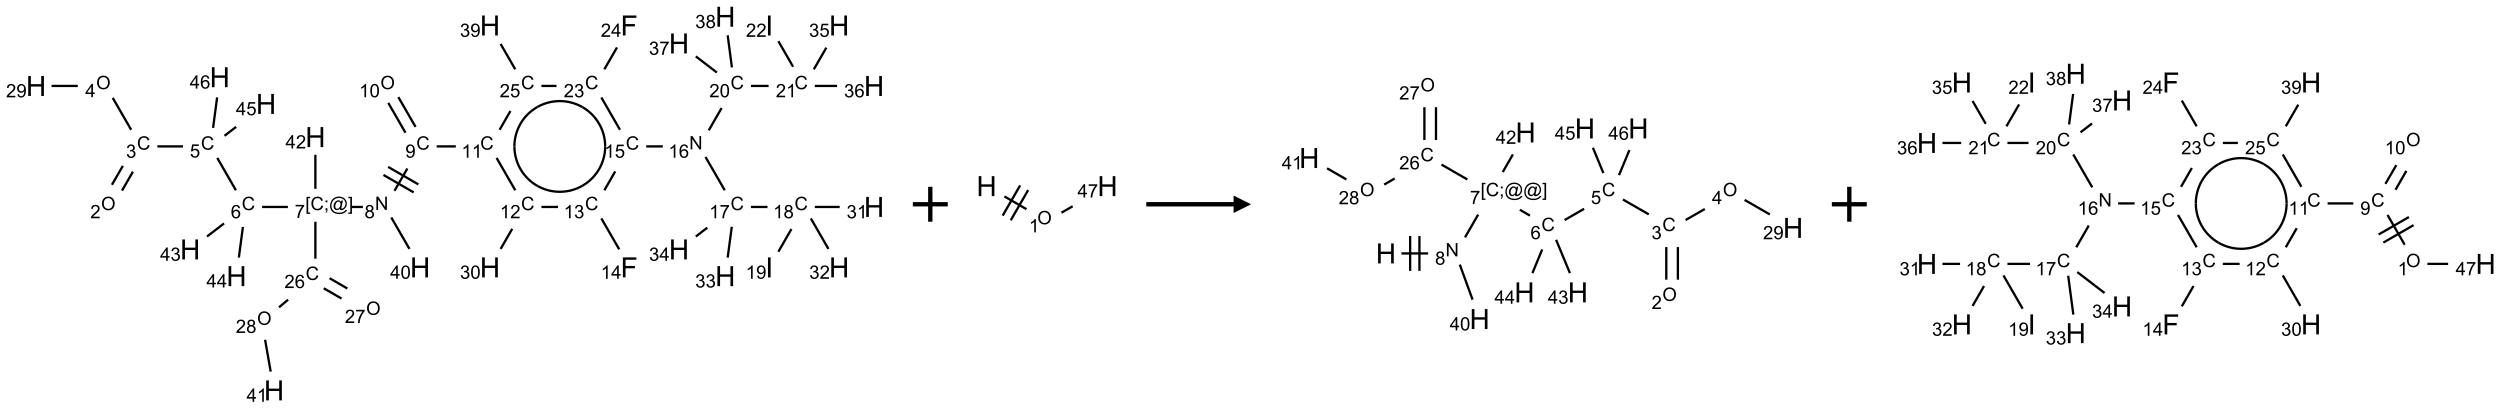 <?xml version="1.0" encoding="UTF-8"?>
<svg xmlns="http://www.w3.org/2000/svg" xmlns:xlink="http://www.w3.org/1999/xlink" width="1432" height="234" viewBox="0 0 1432 234">
<defs>
<g>
<g id="glyph-0-0">
<path d="M 1.332 0 L 1.332 -6.668 L 6.668 -6.668 L 6.668 0 Z M 1.5 -0.168 L 6.5 -0.168 L 6.5 -6.5 L 1.5 -6.5 Z M 1.5 -0.168 "/>
</g>
<g id="glyph-0-1">
<path d="M 0.516 -3.719 C 0.516 -4.984 0.855 -5.977 1.535 -6.695 C 2.215 -7.414 3.094 -7.77 4.172 -7.77 C 4.875 -7.77 5.512 -7.602 6.078 -7.266 C 6.645 -6.93 7.074 -6.461 7.371 -5.855 C 7.668 -5.254 7.816 -4.57 7.816 -3.809 C 7.816 -3.035 7.66 -2.34 7.348 -1.73 C 7.035 -1.117 6.594 -0.656 6.02 -0.34 C 5.449 -0.027 4.828 0.129 4.168 0.129 C 3.449 0.129 2.805 -0.043 2.238 -0.391 C 1.672 -0.738 1.246 -1.211 0.953 -1.812 C 0.66 -2.414 0.516 -3.047 0.516 -3.719 Z M 1.559 -3.703 C 1.559 -2.781 1.805 -2.059 2.301 -1.527 C 2.793 -1 3.414 -0.734 4.16 -0.734 C 4.922 -0.734 5.547 -1 6.039 -1.535 C 6.531 -2.07 6.777 -2.828 6.777 -3.812 C 6.777 -4.434 6.672 -4.977 6.461 -5.441 C 6.25 -5.902 5.945 -6.262 5.539 -6.52 C 5.133 -6.773 4.68 -6.902 4.176 -6.902 C 3.461 -6.902 2.848 -6.656 2.332 -6.164 C 1.816 -5.672 1.559 -4.852 1.559 -3.703 Z M 1.559 -3.703 "/>
</g>
<g id="glyph-0-2">
<path d="M 5.371 -0.902 L 5.371 0 L 0.324 0 C 0.316 -0.227 0.352 -0.441 0.434 -0.652 C 0.562 -0.996 0.766 -1.332 1.051 -1.668 C 1.332 -2 1.742 -2.387 2.277 -2.824 C 3.105 -3.504 3.668 -4.043 3.957 -4.441 C 4.25 -4.84 4.395 -5.215 4.395 -5.566 C 4.395 -5.938 4.262 -6.254 3.996 -6.508 C 3.73 -6.762 3.387 -6.891 2.957 -6.891 C 2.508 -6.891 2.145 -6.754 1.875 -6.484 C 1.605 -6.215 1.469 -5.84 1.465 -5.359 L 0.5 -5.457 C 0.566 -6.176 0.812 -6.727 1.246 -7.102 C 1.676 -7.477 2.254 -7.668 2.98 -7.668 C 3.711 -7.668 4.293 -7.465 4.719 -7.059 C 5.145 -6.652 5.359 -6.148 5.359 -5.547 C 5.359 -5.242 5.297 -4.941 5.172 -4.645 C 5.047 -4.352 4.84 -4.039 4.551 -3.715 C 4.262 -3.387 3.777 -2.938 3.105 -2.371 C 2.543 -1.898 2.18 -1.578 2.02 -1.41 C 1.859 -1.242 1.73 -1.07 1.625 -0.902 Z M 5.371 -0.902 "/>
</g>
<g id="glyph-0-3">
<path d="M 6.27 -2.676 L 7.281 -2.422 C 7.07 -1.594 6.688 -0.961 6.137 -0.523 C 5.586 -0.086 4.914 0.129 4.121 0.129 C 3.297 0.129 2.629 -0.039 2.113 -0.371 C 1.598 -0.707 1.203 -1.191 0.934 -1.828 C 0.664 -2.465 0.531 -3.145 0.531 -3.875 C 0.531 -4.672 0.684 -5.363 0.988 -5.957 C 1.293 -6.547 1.723 -6.996 2.285 -7.305 C 2.844 -7.613 3.461 -7.766 4.137 -7.766 C 4.898 -7.766 5.543 -7.57 6.062 -7.184 C 6.582 -6.793 6.945 -6.246 7.152 -5.543 L 6.156 -5.309 C 5.98 -5.863 5.723 -6.266 5.387 -6.52 C 5.051 -6.773 4.625 -6.902 4.113 -6.902 C 3.527 -6.902 3.039 -6.762 2.645 -6.48 C 2.25 -6.199 1.973 -5.82 1.812 -5.348 C 1.652 -4.871 1.574 -4.383 1.574 -3.879 C 1.574 -3.23 1.668 -2.664 1.855 -2.18 C 2.047 -1.695 2.34 -1.332 2.738 -1.094 C 3.137 -0.855 3.57 -0.734 4.035 -0.734 C 4.602 -0.734 5.082 -0.898 5.473 -1.223 C 5.867 -1.551 6.133 -2.035 6.27 -2.676 Z M 6.27 -2.676 "/>
</g>
<g id="glyph-0-4">
<path d="M 0.449 -2.016 L 1.387 -2.141 C 1.492 -1.609 1.676 -1.227 1.934 -0.992 C 2.191 -0.758 2.508 -0.641 2.879 -0.641 C 3.32 -0.641 3.695 -0.793 3.996 -1.098 C 4.301 -1.402 4.453 -1.781 4.453 -2.234 C 4.453 -2.664 4.312 -3.02 4.031 -3.301 C 3.75 -3.578 3.391 -3.719 2.957 -3.719 C 2.781 -3.719 2.562 -3.684 2.297 -3.613 L 2.402 -4.438 C 2.465 -4.43 2.516 -4.426 2.551 -4.426 C 2.949 -4.426 3.312 -4.531 3.629 -4.738 C 3.949 -4.949 4.109 -5.27 4.109 -5.703 C 4.109 -6.047 3.992 -6.332 3.762 -6.559 C 3.527 -6.785 3.227 -6.895 2.859 -6.895 C 2.496 -6.895 2.191 -6.781 1.949 -6.551 C 1.707 -6.324 1.547 -5.98 1.48 -5.52 L 0.543 -5.688 C 0.656 -6.316 0.918 -6.805 1.324 -7.148 C 1.73 -7.492 2.234 -7.668 2.84 -7.668 C 3.254 -7.668 3.641 -7.578 3.988 -7.398 C 4.34 -7.219 4.609 -6.977 4.793 -6.668 C 4.98 -6.359 5.074 -6.031 5.074 -5.684 C 5.074 -5.352 4.984 -5.051 4.809 -4.781 C 4.629 -4.512 4.367 -4.297 4.02 -4.137 C 4.473 -4.031 4.824 -3.816 5.074 -3.488 C 5.324 -3.16 5.449 -2.75 5.449 -2.254 C 5.449 -1.59 5.203 -1.023 4.719 -0.559 C 4.234 -0.098 3.617 0.137 2.875 0.137 C 2.203 0.137 1.648 -0.062 1.207 -0.465 C 0.762 -0.863 0.512 -1.379 0.449 -2.016 Z M 0.449 -2.016 "/>
</g>
<g id="glyph-0-5">
<path d="M 3.449 0 L 3.449 -1.828 L 0.137 -1.828 L 0.137 -2.688 L 3.621 -7.637 L 4.387 -7.637 L 4.387 -2.688 L 5.418 -2.688 L 5.418 -1.828 L 4.387 -1.828 L 4.387 0 Z M 3.449 -2.688 L 3.449 -6.129 L 1.059 -2.688 Z M 3.449 -2.688 "/>
</g>
<g id="glyph-0-6">
<path d="M 0.582 -1.766 L 1.484 -1.848 C 1.562 -1.426 1.707 -1.117 1.922 -0.926 C 2.137 -0.734 2.414 -0.641 2.75 -0.641 C 3.039 -0.641 3.289 -0.707 3.508 -0.84 C 3.727 -0.973 3.902 -1.148 4.043 -1.367 C 4.18 -1.586 4.297 -1.887 4.391 -2.262 C 4.484 -2.637 4.531 -3.016 4.531 -3.406 C 4.531 -3.449 4.531 -3.512 4.527 -3.594 C 4.34 -3.297 4.082 -3.055 3.758 -2.867 C 3.434 -2.68 3.082 -2.59 2.703 -2.59 C 2.07 -2.59 1.535 -2.816 1.098 -3.277 C 0.66 -3.734 0.441 -4.34 0.441 -5.09 C 0.441 -5.863 0.672 -6.484 1.129 -6.957 C 1.586 -7.43 2.156 -7.668 2.844 -7.668 C 3.34 -7.668 3.793 -7.531 4.207 -7.266 C 4.617 -7 4.93 -6.617 5.145 -6.121 C 5.355 -5.629 5.465 -4.91 5.465 -3.973 C 5.465 -2.996 5.359 -2.223 5.145 -1.645 C 4.934 -1.066 4.617 -0.625 4.199 -0.324 C 3.781 -0.02 3.293 0.129 2.73 0.129 C 2.133 0.129 1.645 -0.035 1.266 -0.367 C 0.887 -0.699 0.66 -1.164 0.582 -1.766 Z M 4.422 -5.137 C 4.422 -5.676 4.277 -6.102 3.992 -6.418 C 3.707 -6.734 3.359 -6.891 2.957 -6.891 C 2.543 -6.891 2.18 -6.719 1.871 -6.379 C 1.562 -6.039 1.406 -5.598 1.406 -5.059 C 1.406 -4.57 1.555 -4.176 1.848 -3.871 C 2.141 -3.566 2.5 -3.418 2.934 -3.418 C 3.367 -3.418 3.723 -3.57 4.004 -3.871 C 4.281 -4.176 4.422 -4.598 4.422 -5.137 Z M 4.422 -5.137 "/>
</g>
<g id="glyph-0-7">
<path d="M 0.441 -2 L 1.426 -2.082 C 1.5 -1.605 1.668 -1.242 1.934 -1.004 C 2.199 -0.762 2.52 -0.641 2.895 -0.641 C 3.348 -0.641 3.73 -0.812 4.043 -1.152 C 4.355 -1.492 4.512 -1.941 4.512 -2.504 C 4.512 -3.039 4.359 -3.461 4.059 -3.77 C 3.758 -4.078 3.367 -4.234 2.879 -4.234 C 2.578 -4.234 2.305 -4.164 2.062 -4.027 C 1.82 -3.891 1.629 -3.715 1.488 -3.496 L 0.609 -3.609 L 1.348 -7.531 L 5.145 -7.531 L 5.145 -6.637 L 2.098 -6.637 L 1.688 -4.582 C 2.145 -4.902 2.625 -5.062 3.129 -5.062 C 3.797 -5.062 4.359 -4.832 4.816 -4.371 C 5.277 -3.91 5.504 -3.312 5.504 -2.59 C 5.504 -1.898 5.305 -1.301 4.902 -0.797 C 4.41 -0.18 3.742 0.129 2.895 0.129 C 2.199 0.129 1.633 -0.062 1.195 -0.453 C 0.758 -0.844 0.504 -1.359 0.441 -2 Z M 0.441 -2 "/>
</g>
<g id="glyph-0-8">
<path d="M 5.309 -5.766 L 4.375 -5.691 C 4.293 -6.059 4.172 -6.328 4.02 -6.496 C 3.766 -6.762 3.453 -6.895 3.082 -6.895 C 2.785 -6.895 2.523 -6.812 2.297 -6.645 C 2 -6.43 1.77 -6.117 1.598 -5.703 C 1.43 -5.289 1.34 -4.703 1.332 -3.938 C 1.559 -4.281 1.836 -4.535 2.16 -4.703 C 2.488 -4.871 2.828 -4.953 3.188 -4.953 C 3.812 -4.953 4.344 -4.723 4.785 -4.262 C 5.223 -3.801 5.441 -3.207 5.441 -2.48 C 5.441 -2 5.34 -1.555 5.133 -1.145 C 4.926 -0.73 4.641 -0.418 4.281 -0.199 C 3.922 0.02 3.512 0.129 3.051 0.129 C 2.27 0.129 1.633 -0.156 1.141 -0.73 C 0.648 -1.305 0.402 -2.254 0.402 -3.574 C 0.402 -5.051 0.672 -6.121 1.219 -6.793 C 1.695 -7.375 2.336 -7.668 3.141 -7.668 C 3.742 -7.668 4.234 -7.5 4.617 -7.16 C 5 -6.824 5.23 -6.359 5.309 -5.766 Z M 1.48 -2.473 C 1.48 -2.152 1.547 -1.844 1.684 -1.547 C 1.82 -1.25 2.016 -1.027 2.262 -0.871 C 2.508 -0.719 2.766 -0.641 3.035 -0.641 C 3.434 -0.641 3.773 -0.801 4.059 -1.121 C 4.344 -1.441 4.484 -1.875 4.484 -2.422 C 4.484 -2.949 4.344 -3.367 4.062 -3.668 C 3.781 -3.973 3.426 -4.125 3 -4.125 C 2.578 -4.125 2.219 -3.973 1.922 -3.668 C 1.625 -3.363 1.48 -2.969 1.48 -2.473 Z M 1.48 -2.473 "/>
</g>
<g id="glyph-0-9">
<path d="M 0.723 2.121 L 0.723 -7.637 L 2.793 -7.637 L 2.793 -6.859 L 1.66 -6.859 L 1.66 1.344 L 2.793 1.344 L 2.793 2.121 Z M 0.723 2.121 "/>
</g>
<g id="glyph-0-10">
<path d="M 0.949 -4.465 L 0.949 -5.531 L 2.016 -5.531 L 2.016 -4.465 Z M 0.949 0 L 0.949 -1.066 L 2.016 -1.066 L 2.016 0 C 2.016 0.391 1.945 0.711 1.809 0.949 C 1.668 1.191 1.449 1.379 1.145 1.512 L 0.887 1.109 C 1.082 1.023 1.23 0.895 1.324 0.727 C 1.418 0.559 1.469 0.316 1.48 0 Z M 0.949 0 "/>
</g>
<g id="glyph-0-11">
<path d="M 6.047 -0.848 C 5.82 -0.59 5.57 -0.379 5.289 -0.223 C 5.008 -0.062 4.73 0.016 4.449 0.016 C 4.141 0.016 3.84 -0.074 3.547 -0.254 C 3.254 -0.434 3.02 -0.715 2.836 -1.09 C 2.652 -1.465 2.562 -1.875 2.562 -2.324 C 2.562 -2.875 2.703 -3.43 2.988 -3.98 C 3.27 -4.535 3.621 -4.953 4.043 -5.23 C 4.461 -5.508 4.871 -5.645 5.266 -5.645 C 5.566 -5.645 5.855 -5.566 6.129 -5.41 C 6.402 -5.25 6.641 -5.012 6.84 -4.688 L 7.016 -5.496 L 7.949 -5.496 L 7.199 -2 C 7.094 -1.516 7.043 -1.246 7.043 -1.191 C 7.043 -1.098 7.078 -1.02 7.148 -0.949 C 7.219 -0.883 7.305 -0.848 7.406 -0.848 C 7.59 -0.848 7.832 -0.953 8.129 -1.168 C 8.527 -1.445 8.84 -1.816 9.07 -2.285 C 9.301 -2.75 9.418 -3.234 9.418 -3.73 C 9.418 -4.309 9.27 -4.852 8.973 -5.355 C 8.676 -5.859 8.23 -6.262 7.645 -6.562 C 7.055 -6.863 6.406 -7.016 5.691 -7.016 C 4.879 -7.016 4.137 -6.824 3.465 -6.445 C 2.793 -6.066 2.273 -5.52 1.902 -4.809 C 1.535 -4.098 1.348 -3.34 1.348 -2.527 C 1.348 -1.676 1.535 -0.941 1.902 -0.328 C 2.273 0.285 2.809 0.742 3.508 1.035 C 4.207 1.328 4.984 1.473 5.832 1.473 C 6.742 1.473 7.504 1.32 8.121 1.016 C 8.734 0.711 9.195 0.34 9.5 -0.098 L 10.441 -0.098 C 10.266 0.266 9.961 0.637 9.531 1.016 C 9.102 1.395 8.59 1.695 7.996 1.914 C 7.402 2.133 6.688 2.246 5.848 2.246 C 5.078 2.246 4.367 2.145 3.715 1.949 C 3.066 1.75 2.512 1.453 2.051 1.055 C 1.594 0.656 1.25 0.199 1.016 -0.316 C 0.723 -0.973 0.578 -1.684 0.578 -2.441 C 0.578 -3.289 0.75 -4.098 1.098 -4.863 C 1.523 -5.805 2.125 -6.527 2.902 -7.027 C 3.684 -7.527 4.629 -7.777 5.738 -7.777 C 6.602 -7.777 7.375 -7.602 8.059 -7.246 C 8.746 -6.895 9.285 -6.371 9.684 -5.672 C 10.02 -5.07 10.188 -4.418 10.188 -3.715 C 10.188 -2.707 9.832 -1.812 9.125 -1.031 C 8.492 -0.328 7.801 0.02 7.051 0.02 C 6.812 0.02 6.617 -0.016 6.473 -0.09 C 6.324 -0.16 6.215 -0.266 6.145 -0.402 C 6.102 -0.488 6.066 -0.637 6.047 -0.848 Z M 3.527 -2.262 C 3.527 -1.785 3.641 -1.414 3.863 -1.152 C 4.09 -0.887 4.348 -0.754 4.641 -0.754 C 4.836 -0.754 5.039 -0.812 5.254 -0.93 C 5.469 -1.047 5.676 -1.219 5.871 -1.449 C 6.066 -1.676 6.23 -1.969 6.355 -2.32 C 6.48 -2.672 6.543 -3.027 6.543 -3.379 C 6.543 -3.852 6.426 -4.219 6.191 -4.48 C 5.957 -4.738 5.672 -4.871 5.332 -4.871 C 5.109 -4.871 4.902 -4.812 4.707 -4.699 C 4.512 -4.586 4.32 -4.406 4.137 -4.156 C 3.953 -3.906 3.805 -3.602 3.691 -3.246 C 3.582 -2.887 3.527 -2.559 3.527 -2.262 Z M 3.527 -2.262 "/>
</g>
<g id="glyph-0-12">
<path d="M 2.27 2.121 L 0.203 2.121 L 0.203 1.344 L 1.332 1.344 L 1.332 -6.859 L 0.203 -6.859 L 0.203 -7.637 L 2.27 -7.637 Z M 2.27 2.121 "/>
</g>
<g id="glyph-0-13">
<path d="M 0.504 -6.637 L 0.504 -7.535 L 5.449 -7.535 L 5.449 -6.809 C 4.961 -6.289 4.48 -5.602 4.004 -4.746 C 3.527 -3.887 3.156 -3.004 2.895 -2.098 C 2.707 -1.461 2.59 -0.762 2.535 0 L 1.574 0 C 1.582 -0.602 1.703 -1.328 1.926 -2.176 C 2.152 -3.027 2.477 -3.848 2.898 -4.637 C 3.32 -5.426 3.77 -6.094 4.246 -6.637 Z M 0.504 -6.637 "/>
</g>
<g id="glyph-0-14">
<path d="M 0.812 0 L 0.812 -7.637 L 1.848 -7.637 L 5.859 -1.641 L 5.859 -7.637 L 6.828 -7.637 L 6.828 0 L 5.793 0 L 1.781 -6 L 1.781 0 Z M 0.812 0 "/>
</g>
<g id="glyph-0-15">
<path d="M 1.887 -4.141 C 1.496 -4.281 1.207 -4.484 1.02 -4.75 C 0.832 -5.016 0.738 -5.328 0.738 -5.699 C 0.738 -6.254 0.938 -6.719 1.34 -7.098 C 1.738 -7.477 2.27 -7.668 2.934 -7.668 C 3.598 -7.668 4.137 -7.473 4.543 -7.086 C 4.949 -6.699 5.152 -6.227 5.152 -5.672 C 5.152 -5.316 5.059 -5.008 4.871 -4.746 C 4.688 -4.484 4.406 -4.281 4.027 -4.141 C 4.496 -3.988 4.852 -3.742 5.098 -3.402 C 5.34 -3.062 5.465 -2.656 5.465 -2.184 C 5.465 -1.531 5.234 -0.98 4.77 -0.535 C 4.309 -0.09 3.703 0.129 2.949 0.129 C 2.195 0.129 1.586 -0.094 1.125 -0.539 C 0.664 -0.984 0.434 -1.543 0.434 -2.207 C 0.434 -2.703 0.559 -3.121 0.809 -3.457 C 1.062 -3.793 1.422 -4.02 1.887 -4.141 Z M 1.699 -5.73 C 1.699 -5.367 1.812 -5.074 2.047 -4.844 C 2.281 -4.613 2.582 -4.5 2.953 -4.5 C 3.312 -4.5 3.609 -4.613 3.84 -4.84 C 4.07 -5.066 4.188 -5.348 4.188 -5.676 C 4.188 -6.02 4.07 -6.309 3.832 -6.543 C 3.594 -6.777 3.297 -6.895 2.941 -6.895 C 2.586 -6.895 2.289 -6.781 2.051 -6.551 C 1.816 -6.324 1.699 -6.047 1.699 -5.73 Z M 1.395 -2.203 C 1.395 -1.938 1.461 -1.676 1.586 -1.426 C 1.711 -1.176 1.902 -0.984 2.152 -0.848 C 2.402 -0.711 2.672 -0.641 2.957 -0.641 C 3.406 -0.641 3.777 -0.785 4.066 -1.074 C 4.359 -1.363 4.504 -1.727 4.504 -2.172 C 4.504 -2.625 4.355 -2.996 4.055 -3.293 C 3.754 -3.586 3.379 -3.734 2.926 -3.734 C 2.484 -3.734 2.121 -3.59 1.832 -3.297 C 1.543 -3.004 1.395 -2.641 1.395 -2.203 Z M 1.395 -2.203 "/>
</g>
<g id="glyph-0-16">
<path d="M 3.973 0 L 3.035 0 L 3.035 -5.973 C 2.809 -5.758 2.516 -5.543 2.148 -5.328 C 1.781 -5.113 1.453 -4.953 1.16 -4.844 L 1.16 -5.75 C 1.684 -5.996 2.145 -6.297 2.535 -6.645 C 2.93 -6.996 3.207 -7.336 3.371 -7.668 L 3.973 -7.668 Z M 3.973 0 "/>
</g>
<g id="glyph-0-17">
<path d="M 0.441 -3.766 C 0.441 -4.668 0.535 -5.395 0.723 -5.945 C 0.906 -6.496 1.184 -6.922 1.551 -7.219 C 1.918 -7.516 2.375 -7.668 2.934 -7.668 C 3.344 -7.668 3.703 -7.586 4.012 -7.418 C 4.32 -7.254 4.574 -7.016 4.777 -6.707 C 4.977 -6.395 5.137 -6.016 5.25 -5.57 C 5.363 -5.125 5.422 -4.523 5.422 -3.766 C 5.422 -2.871 5.328 -2.148 5.145 -1.598 C 4.961 -1.047 4.688 -0.621 4.32 -0.32 C 3.953 -0.02 3.492 0.129 2.934 0.129 C 2.195 0.129 1.617 -0.133 1.199 -0.66 C 0.695 -1.297 0.441 -2.332 0.441 -3.766 Z M 1.406 -3.766 C 1.406 -2.512 1.555 -1.68 1.848 -1.262 C 2.141 -0.848 2.5 -0.641 2.934 -0.641 C 3.363 -0.641 3.727 -0.848 4.02 -1.266 C 4.312 -1.684 4.457 -2.516 4.457 -3.766 C 4.457 -5.023 4.312 -5.859 4.02 -6.27 C 3.727 -6.684 3.359 -6.891 2.922 -6.891 C 2.492 -6.891 2.148 -6.707 1.891 -6.344 C 1.566 -5.879 1.406 -5.02 1.406 -3.766 Z M 1.406 -3.766 "/>
</g>
<g id="glyph-1-0">
<path d="M 2 0 L 2 -10 L 10 -10 L 10 0 Z M 2.25 -0.25 L 9.75 -0.25 L 9.75 -9.75 L 2.25 -9.75 Z M 2.25 -0.25 "/>
</g>
<g id="glyph-1-1">
<path d="M 1.281 0 L 1.281 -11.453 L 2.797 -11.453 L 2.797 -6.75 L 8.75 -6.75 L 8.75 -11.453 L 10.266 -11.453 L 10.266 0 L 8.75 0 L 8.75 -5.398 L 2.797 -5.398 L 2.797 0 Z M 1.281 0 "/>
</g>
<g id="glyph-1-2">
<path d="M 1.312 0 L 1.312 -11.453 L 9.039 -11.453 L 9.039 -10.102 L 2.828 -10.102 L 2.828 -6.555 L 8.203 -6.555 L 8.203 -5.203 L 2.828 -5.203 L 2.828 0 Z M 1.312 0 "/>
</g>
<g id="glyph-1-3">
<path d="M 1.492 0 L 1.492 -11.453 L 3.008 -11.453 L 3.008 0 Z M 1.492 0 "/>
</g>
</g>
</defs>
<path fill="none" stroke-width="0.033" stroke-linecap="butt" stroke-linejoin="miter" stroke="rgb(0%, 0%, 0%)" stroke-opacity="1" stroke-miterlimit="10" d="M 1.231 2.49 L 1.387 2.219 " transform="matrix(40, 0, 0, 40, 20.65, 9.582)"/>
<path fill="none" stroke-width="0.033" stroke-linecap="butt" stroke-linejoin="miter" stroke="rgb(0%, 0%, 0%)" stroke-opacity="1" stroke-miterlimit="10" d="M 1.086 2.407 L 1.243 2.136 " transform="matrix(40, 0, 0, 40, 20.65, 9.582)"/>
<path fill="none" stroke-width="0.033" stroke-linecap="butt" stroke-linejoin="miter" stroke="rgb(0%, 0%, 0%)" stroke-opacity="1" stroke-miterlimit="10" d="M 1.362 1.619 L 1.098 1.162 " transform="matrix(40, 0, 0, 40, 20.65, 9.582)"/>
<path fill="none" stroke-width="0.033" stroke-linecap="butt" stroke-linejoin="miter" stroke="rgb(0%, 0%, 0%)" stroke-opacity="1" stroke-miterlimit="10" d="M 0.598 0.991 L 0.222 0.991 " transform="matrix(40, 0, 0, 40, 20.65, 9.582)"/>
<path fill="none" stroke-width="0.033" stroke-linecap="butt" stroke-linejoin="miter" stroke="rgb(0%, 0%, 0%)" stroke-opacity="1" stroke-miterlimit="10" d="M 1.737 1.857 L 2.104 1.857 " transform="matrix(40, 0, 0, 40, 20.65, 9.582)"/>
<path fill="none" stroke-width="0.033" stroke-linecap="butt" stroke-linejoin="miter" stroke="rgb(0%, 0%, 0%)" stroke-opacity="1" stroke-miterlimit="10" d="M 2.595 2.022 L 2.862 2.485 " transform="matrix(40, 0, 0, 40, 20.65, 9.582)"/>
<path fill="none" stroke-width="0.033" stroke-linecap="butt" stroke-linejoin="miter" stroke="rgb(0%, 0%, 0%)" stroke-opacity="1" stroke-miterlimit="10" d="M 3.237 2.724 L 3.606 2.724 " transform="matrix(40, 0, 0, 40, 20.65, 9.582)"/>
<path fill="none" stroke-width="0.033" stroke-linecap="butt" stroke-linejoin="miter" stroke="rgb(0%, 0%, 0%)" stroke-opacity="1" stroke-miterlimit="10" d="M 4.513 2.724 L 4.68 2.724 " transform="matrix(40, 0, 0, 40, 20.65, 9.582)"/>
<path fill="none" stroke-width="0.033" stroke-linecap="butt" stroke-linejoin="miter" stroke="rgb(0%, 0%, 0%)" stroke-opacity="1" stroke-miterlimit="10" d="M 5.133 2.493 L 5.317 2.174 " transform="matrix(40, 0, 0, 40, 20.65, 9.582)"/>
<path fill="none" stroke-width="0.033" stroke-linecap="butt" stroke-linejoin="miter" stroke="rgb(0%, 0%, 0%)" stroke-opacity="1" stroke-miterlimit="10" d="M 5.475 2.401 L 5.042 2.151 " transform="matrix(40, 0, 0, 40, 20.65, 9.582)"/>
<path fill="none" stroke-width="0.033" stroke-linecap="butt" stroke-linejoin="miter" stroke="rgb(0%, 0%, 0%)" stroke-opacity="1" stroke-miterlimit="10" d="M 5.408 2.516 L 4.975 2.266 " transform="matrix(40, 0, 0, 40, 20.65, 9.582)"/>
<path fill="none" stroke-width="0.033" stroke-linecap="butt" stroke-linejoin="miter" stroke="rgb(0%, 0%, 0%)" stroke-opacity="1" stroke-miterlimit="10" d="M 5.435 1.578 L 5.188 1.151 " transform="matrix(40, 0, 0, 40, 20.65, 9.582)"/>
<path fill="none" stroke-width="0.033" stroke-linecap="butt" stroke-linejoin="miter" stroke="rgb(0%, 0%, 0%)" stroke-opacity="1" stroke-miterlimit="10" d="M 5.29 1.661 L 5.044 1.234 " transform="matrix(40, 0, 0, 40, 20.65, 9.582)"/>
<path fill="none" stroke-width="0.033" stroke-linecap="butt" stroke-linejoin="miter" stroke="rgb(0%, 0%, 0%)" stroke-opacity="1" stroke-miterlimit="10" d="M 5.737 1.857 L 6.011 1.857 " transform="matrix(40, 0, 0, 40, 20.65, 9.582)"/>
<path fill="none" stroke-width="0.033" stroke-linecap="butt" stroke-linejoin="miter" stroke="rgb(0%, 0%, 0%)" stroke-opacity="1" stroke-miterlimit="10" d="M 6.595 2.022 L 6.862 2.485 " transform="matrix(40, 0, 0, 40, 20.65, 9.582)"/>
<path fill="none" stroke-width="0.033" stroke-linecap="butt" stroke-linejoin="miter" stroke="rgb(0%, 0%, 0%)" stroke-opacity="1" stroke-miterlimit="10" d="M 6.819 3.037 L 6.653 3.325 " transform="matrix(40, 0, 0, 40, 20.65, 9.582)"/>
<path fill="none" stroke-width="0.033" stroke-linecap="butt" stroke-linejoin="miter" stroke="rgb(0%, 0%, 0%)" stroke-opacity="1" stroke-miterlimit="10" d="M 7.237 2.724 L 7.475 2.724 " transform="matrix(40, 0, 0, 40, 20.65, 9.582)"/>
<path fill="none" stroke-width="0.033" stroke-linecap="butt" stroke-linejoin="miter" stroke="rgb(0%, 0%, 0%)" stroke-opacity="1" stroke-miterlimit="10" d="M 8.095 2.888 L 8.351 3.331 " transform="matrix(40, 0, 0, 40, 20.65, 9.582)"/>
<path fill="none" stroke-width="0.033" stroke-linecap="butt" stroke-linejoin="miter" stroke="rgb(0%, 0%, 0%)" stroke-opacity="1" stroke-miterlimit="10" d="M 8.138 2.485 L 8.293 2.216 " transform="matrix(40, 0, 0, 40, 20.65, 9.582)"/>
<path fill="none" stroke-width="0.033" stroke-linecap="butt" stroke-linejoin="miter" stroke="rgb(0%, 0%, 0%)" stroke-opacity="1" stroke-miterlimit="10" d="M 8.737 1.857 L 8.975 1.857 " transform="matrix(40, 0, 0, 40, 20.65, 9.582)"/>
<path fill="none" stroke-width="0.033" stroke-linecap="butt" stroke-linejoin="miter" stroke="rgb(0%, 0%, 0%)" stroke-opacity="1" stroke-miterlimit="10" d="M 9.587 2.009 L 9.862 2.485 " transform="matrix(40, 0, 0, 40, 20.65, 9.582)"/>
<path fill="none" stroke-width="0.033" stroke-linecap="butt" stroke-linejoin="miter" stroke="rgb(0%, 0%, 0%)" stroke-opacity="1" stroke-miterlimit="10" d="M 10.237 2.724 L 10.474 2.724 " transform="matrix(40, 0, 0, 40, 20.65, 9.582)"/>
<path fill="none" stroke-width="0.033" stroke-linecap="butt" stroke-linejoin="miter" stroke="rgb(0%, 0%, 0%)" stroke-opacity="1" stroke-miterlimit="10" d="M 10.817 3.04 L 10.63 3.365 " transform="matrix(40, 0, 0, 40, 20.65, 9.582)"/>
<path fill="none" stroke-width="0.033" stroke-linecap="butt" stroke-linejoin="miter" stroke="rgb(0%, 0%, 0%)" stroke-opacity="1" stroke-miterlimit="10" d="M 11.152 2.724 L 11.508 2.724 " transform="matrix(40, 0, 0, 40, 20.65, 9.582)"/>
<path fill="none" stroke-width="0.033" stroke-linecap="butt" stroke-linejoin="miter" stroke="rgb(0%, 0%, 0%)" stroke-opacity="1" stroke-miterlimit="10" d="M 11.095 2.888 L 11.347 3.325 " transform="matrix(40, 0, 0, 40, 20.65, 9.582)"/>
<path fill="none" stroke-width="0.033" stroke-linecap="butt" stroke-linejoin="miter" stroke="rgb(0%, 0%, 0%)" stroke-opacity="1" stroke-miterlimit="10" d="M 9.963 3.008 L 9.904 3.449 " transform="matrix(40, 0, 0, 40, 20.65, 9.582)"/>
<path fill="none" stroke-width="0.033" stroke-linecap="butt" stroke-linejoin="miter" stroke="rgb(0%, 0%, 0%)" stroke-opacity="1" stroke-miterlimit="10" d="M 9.612 3.021 L 9.448 3.147 " transform="matrix(40, 0, 0, 40, 20.65, 9.582)"/>
<path fill="none" stroke-width="0.033" stroke-linecap="butt" stroke-linejoin="miter" stroke="rgb(0%, 0%, 0%)" stroke-opacity="1" stroke-miterlimit="10" d="M 9.633 1.627 L 9.817 1.308 " transform="matrix(40, 0, 0, 40, 20.65, 9.582)"/>
<path fill="none" stroke-width="0.033" stroke-linecap="butt" stroke-linejoin="miter" stroke="rgb(0%, 0%, 0%)" stroke-opacity="1" stroke-miterlimit="10" d="M 10.237 0.991 L 10.49 0.991 " transform="matrix(40, 0, 0, 40, 20.65, 9.582)"/>
<path fill="none" stroke-width="0.033" stroke-linecap="butt" stroke-linejoin="miter" stroke="rgb(0%, 0%, 0%)" stroke-opacity="1" stroke-miterlimit="10" d="M 10.841 0.717 L 10.63 0.35 " transform="matrix(40, 0, 0, 40, 20.65, 9.582)"/>
<path fill="none" stroke-width="0.033" stroke-linecap="butt" stroke-linejoin="miter" stroke="rgb(0%, 0%, 0%)" stroke-opacity="1" stroke-miterlimit="10" d="M 11.138 0.753 L 11.317 0.443 " transform="matrix(40, 0, 0, 40, 20.65, 9.582)"/>
<path fill="none" stroke-width="0.033" stroke-linecap="butt" stroke-linejoin="miter" stroke="rgb(0%, 0%, 0%)" stroke-opacity="1" stroke-miterlimit="10" d="M 11.152 0.991 L 11.471 0.991 " transform="matrix(40, 0, 0, 40, 20.65, 9.582)"/>
<path fill="none" stroke-width="0.033" stroke-linecap="butt" stroke-linejoin="miter" stroke="rgb(0%, 0%, 0%)" stroke-opacity="1" stroke-miterlimit="10" d="M 9.749 0.799 L 9.448 0.568 " transform="matrix(40, 0, 0, 40, 20.65, 9.582)"/>
<path fill="none" stroke-width="0.033" stroke-linecap="butt" stroke-linejoin="miter" stroke="rgb(0%, 0%, 0%)" stroke-opacity="1" stroke-miterlimit="10" d="M 9.965 0.726 L 9.904 0.266 " transform="matrix(40, 0, 0, 40, 20.65, 9.582)"/>
<path fill="none" stroke-width="0.033" stroke-linecap="butt" stroke-linejoin="miter" stroke="rgb(0%, 0%, 0%)" stroke-opacity="1" stroke-miterlimit="10" d="M 8.362 1.619 L 8.095 1.156 " transform="matrix(40, 0, 0, 40, 20.65, 9.582)"/>
<path fill="none" stroke-width="0.033" stroke-linecap="butt" stroke-linejoin="miter" stroke="rgb(0%, 0%, 0%)" stroke-opacity="1" stroke-miterlimit="10" d="M 8.138 0.753 L 8.319 0.44 " transform="matrix(40, 0, 0, 40, 20.65, 9.582)"/>
<path fill="none" stroke-width="0.033" stroke-linecap="butt" stroke-linejoin="miter" stroke="rgb(0%, 0%, 0%)" stroke-opacity="1" stroke-miterlimit="10" d="M 7.453 0.991 L 7.237 0.991 " transform="matrix(40, 0, 0, 40, 20.65, 9.582)"/>
<path fill="none" stroke-width="0.033" stroke-linecap="butt" stroke-linejoin="miter" stroke="rgb(0%, 0%, 0%)" stroke-opacity="1" stroke-miterlimit="10" d="M 6.793 1.35 L 6.638 1.619 " transform="matrix(40, 0, 0, 40, 20.65, 9.582)"/>
<path fill="none" stroke-width="0.033" stroke-linecap="butt" stroke-linejoin="miter" stroke="rgb(0%, 0%, 0%)" stroke-opacity="1" stroke-miterlimit="10" d="M 6.862 0.753 L 6.653 0.39 " transform="matrix(40, 0, 0, 40, 20.65, 9.582)"/>
<path fill="none" stroke-width="0.033" stroke-linecap="butt" stroke-linejoin="miter" stroke="rgb(0%, 0%, 0%)" stroke-opacity="1" stroke-miterlimit="10" d="M 5.087 2.875 L 5.347 3.325 " transform="matrix(40, 0, 0, 40, 20.65, 9.582)"/>
<path fill="none" stroke-width="0.033" stroke-linecap="butt" stroke-linejoin="miter" stroke="rgb(0%, 0%, 0%)" stroke-opacity="1" stroke-miterlimit="10" d="M 4 2.936 L 4 3.465 " transform="matrix(40, 0, 0, 40, 20.65, 9.582)"/>
<path fill="none" stroke-width="0.033" stroke-linecap="butt" stroke-linejoin="miter" stroke="rgb(0%, 0%, 0%)" stroke-opacity="1" stroke-miterlimit="10" d="M 4.12 3.889 L 4.375 4.036 " transform="matrix(40, 0, 0, 40, 20.65, 9.582)"/>
<path fill="none" stroke-width="0.033" stroke-linecap="butt" stroke-linejoin="miter" stroke="rgb(0%, 0%, 0%)" stroke-opacity="1" stroke-miterlimit="10" d="M 4.204 3.745 L 4.458 3.892 " transform="matrix(40, 0, 0, 40, 20.65, 9.582)"/>
<path fill="none" stroke-width="0.033" stroke-linecap="butt" stroke-linejoin="miter" stroke="rgb(0%, 0%, 0%)" stroke-opacity="1" stroke-miterlimit="10" d="M 3.609 4.052 L 3.479 4.161 " transform="matrix(40, 0, 0, 40, 20.65, 9.582)"/>
<path fill="none" stroke-width="0.033" stroke-linecap="butt" stroke-linejoin="miter" stroke="rgb(0%, 0%, 0%)" stroke-opacity="1" stroke-miterlimit="10" d="M 3.28 4.626 L 3.36 5.082 " transform="matrix(40, 0, 0, 40, 20.65, 9.582)"/>
<path fill="none" stroke-width="0.033" stroke-linecap="butt" stroke-linejoin="miter" stroke="rgb(0%, 0%, 0%)" stroke-opacity="1" stroke-miterlimit="10" d="M 4 2.465 L 4 1.977 " transform="matrix(40, 0, 0, 40, 20.65, 9.582)"/>
<path fill="none" stroke-width="0.033" stroke-linecap="butt" stroke-linejoin="miter" stroke="rgb(0%, 0%, 0%)" stroke-opacity="1" stroke-miterlimit="10" d="M 2.692 2.96 L 2.448 3.147 " transform="matrix(40, 0, 0, 40, 20.65, 9.582)"/>
<path fill="none" stroke-width="0.033" stroke-linecap="butt" stroke-linejoin="miter" stroke="rgb(0%, 0%, 0%)" stroke-opacity="1" stroke-miterlimit="10" d="M 2.962 3.011 L 2.904 3.449 " transform="matrix(40, 0, 0, 40, 20.65, 9.582)"/>
<path fill="none" stroke-width="0.033" stroke-linecap="butt" stroke-linejoin="miter" stroke="rgb(0%, 0%, 0%)" stroke-opacity="1" stroke-miterlimit="10" d="M 2.699 1.705 L 2.865 1.577 " transform="matrix(40, 0, 0, 40, 20.65, 9.582)"/>
<path fill="none" stroke-width="0.033" stroke-linecap="butt" stroke-linejoin="miter" stroke="rgb(0%, 0%, 0%)" stroke-opacity="1" stroke-miterlimit="10" d="M 2.535 1.592 L 2.593 1.155 " transform="matrix(40, 0, 0, 40, 20.65, 9.582)"/>
<path fill="none" stroke-width="0.033" stroke-linecap="butt" stroke-linejoin="miter" stroke="rgb(0%, 0%, 0%)" stroke-opacity="1" stroke-miterlimit="10" d="M 7.175 2.42 C 6.974 2.304 6.85 2.09 6.85 1.857 " transform="matrix(40, 0, 0, 40, 20.65, 9.582)"/>
<path fill="none" stroke-width="0.033" stroke-linecap="butt" stroke-linejoin="miter" stroke="rgb(0%, 0%, 0%)" stroke-opacity="1" stroke-miterlimit="10" d="M 7.825 2.42 C 7.624 2.536 7.376 2.536 7.175 2.42 " transform="matrix(40, 0, 0, 40, 20.65, 9.582)"/>
<path fill="none" stroke-width="0.033" stroke-linecap="butt" stroke-linejoin="miter" stroke="rgb(0%, 0%, 0%)" stroke-opacity="1" stroke-miterlimit="10" d="M 8.15 1.857 C 8.15 2.09 8.026 2.304 7.825 2.42 " transform="matrix(40, 0, 0, 40, 20.65, 9.582)"/>
<path fill="none" stroke-width="0.033" stroke-linecap="butt" stroke-linejoin="miter" stroke="rgb(0%, 0%, 0%)" stroke-opacity="1" stroke-miterlimit="10" d="M 7.825 1.295 C 8.026 1.411 8.15 1.625 8.15 1.857 " transform="matrix(40, 0, 0, 40, 20.65, 9.582)"/>
<path fill="none" stroke-width="0.033" stroke-linecap="butt" stroke-linejoin="miter" stroke="rgb(0%, 0%, 0%)" stroke-opacity="1" stroke-miterlimit="10" d="M 7.175 1.295 C 7.376 1.179 7.624 1.179 7.825 1.295 " transform="matrix(40, 0, 0, 40, 20.65, 9.582)"/>
<path fill="none" stroke-width="0.033" stroke-linecap="butt" stroke-linejoin="miter" stroke="rgb(0%, 0%, 0%)" stroke-opacity="1" stroke-miterlimit="10" d="M 6.85 1.857 C 6.85 1.625 6.974 1.411 7.175 1.295 " transform="matrix(40, 0, 0, 40, 20.65, 9.582)"/>
<g fill="rgb(0%, 0%, 0%)" fill-opacity="1">
<use xlink:href="#glyph-0-1" x="57.895" y="120.371"/>
</g>
<g fill="rgb(0%, 0%, 0%)" fill-opacity="1">
<use xlink:href="#glyph-0-2" x="51.707" y="125.004"/>
</g>
<g fill="rgb(0%, 0%, 0%)" fill-opacity="1">
<use xlink:href="#glyph-0-3" x="78.434" y="85.727"/>
</g>
<g fill="rgb(0%, 0%, 0%)" fill-opacity="1">
<use xlink:href="#glyph-0-4" x="72.18" y="90.363"/>
</g>
<g fill="rgb(0%, 0%, 0%)" fill-opacity="1">
<use xlink:href="#glyph-0-1" x="55.074" y="51.09"/>
</g>
<g fill="rgb(0%, 0%, 0%)" fill-opacity="1">
<use xlink:href="#glyph-0-5" x="48.836" y="55.688"/>
</g>
<g fill="rgb(0%, 0%, 0%)" fill-opacity="1">
<use xlink:href="#glyph-1-1" x="14.879" y="54.969"/>
</g>
<g fill="rgb(0%, 0%, 0%)" fill-opacity="1">
<use xlink:href="#glyph-0-2" x="3.43" y="55.758"/>
<use xlink:href="#glyph-0-6" x="9.362" y="55.758"/>
</g>
<g fill="rgb(0%, 0%, 0%)" fill-opacity="1">
<use xlink:href="#glyph-0-3" x="115.059" y="85.727"/>
</g>
<g fill="rgb(0%, 0%, 0%)" fill-opacity="1">
<use xlink:href="#glyph-0-7" x="108.746" y="90.23"/>
</g>
<g fill="rgb(0%, 0%, 0%)" fill-opacity="1">
<use xlink:href="#glyph-0-3" x="138.434" y="120.367"/>
</g>
<g fill="rgb(0%, 0%, 0%)" fill-opacity="1">
<use xlink:href="#glyph-0-8" x="132.188" y="125.004"/>
</g>
<g fill="rgb(0%, 0%, 0%)" fill-opacity="1">
<use xlink:href="#glyph-0-9" x="174.863" y="120.375"/>
<use xlink:href="#glyph-0-3" x="177.827" y="120.375"/>
<use xlink:href="#glyph-0-10" x="185.53" y="120.375"/>
<use xlink:href="#glyph-0-11" x="188.493" y="120.375"/>
<use xlink:href="#glyph-0-12" x="199.322" y="120.375"/>
</g>
<g fill="rgb(0%, 0%, 0%)" fill-opacity="1">
<use xlink:href="#glyph-0-13" x="168.805" y="124.875"/>
</g>
<g fill="rgb(0%, 0%, 0%)" fill-opacity="1">
<use xlink:href="#glyph-0-14" x="214.777" y="120.234"/>
</g>
<g fill="rgb(0%, 0%, 0%)" fill-opacity="1">
<use xlink:href="#glyph-0-15" x="208.789" y="125.004"/>
</g>
<g fill="rgb(0%, 0%, 0%)" fill-opacity="1">
<use xlink:href="#glyph-0-3" x="238.434" y="85.727"/>
</g>
<g fill="rgb(0%, 0%, 0%)" fill-opacity="1">
<use xlink:href="#glyph-0-6" x="232.164" y="90.363"/>
</g>
<g fill="rgb(0%, 0%, 0%)" fill-opacity="1">
<use xlink:href="#glyph-0-1" x="217.895" y="51.09"/>
</g>
<g fill="rgb(0%, 0%, 0%)" fill-opacity="1">
<use xlink:href="#glyph-0-16" x="205.723" y="55.719"/>
<use xlink:href="#glyph-0-17" x="211.655" y="55.719"/>
</g>
<g fill="rgb(0%, 0%, 0%)" fill-opacity="1">
<use xlink:href="#glyph-0-3" x="275.059" y="85.727"/>
</g>
<g fill="rgb(0%, 0%, 0%)" fill-opacity="1">
<use xlink:href="#glyph-0-16" x="264.348" y="90.363"/>
<use xlink:href="#glyph-0-16" x="270.28" y="90.363"/>
</g>
<g fill="rgb(0%, 0%, 0%)" fill-opacity="1">
<use xlink:href="#glyph-0-3" x="298.434" y="120.367"/>
</g>
<g fill="rgb(0%, 0%, 0%)" fill-opacity="1">
<use xlink:href="#glyph-0-16" x="286.324" y="125.004"/>
<use xlink:href="#glyph-0-2" x="292.257" y="125.004"/>
</g>
<g fill="rgb(0%, 0%, 0%)" fill-opacity="1">
<use xlink:href="#glyph-1-1" x="274.879" y="158.891"/>
</g>
<g fill="rgb(0%, 0%, 0%)" fill-opacity="1">
<use xlink:href="#glyph-0-4" x="263.469" y="159.684"/>
<use xlink:href="#glyph-0-17" x="269.401" y="159.684"/>
</g>
<g fill="rgb(0%, 0%, 0%)" fill-opacity="1">
<use xlink:href="#glyph-0-3" x="335.059" y="120.367"/>
</g>
<g fill="rgb(0%, 0%, 0%)" fill-opacity="1">
<use xlink:href="#glyph-0-16" x="322.871" y="125.004"/>
<use xlink:href="#glyph-0-4" x="328.803" y="125.004"/>
</g>
<g fill="rgb(0%, 0%, 0%)" fill-opacity="1">
<use xlink:href="#glyph-1-2" x="355.477" y="158.891"/>
</g>
<g fill="rgb(0%, 0%, 0%)" fill-opacity="1">
<use xlink:href="#glyph-0-16" x="344.102" y="159.684"/>
<use xlink:href="#glyph-0-5" x="350.034" y="159.684"/>
</g>
<g fill="rgb(0%, 0%, 0%)" fill-opacity="1">
<use xlink:href="#glyph-0-3" x="358.434" y="85.727"/>
</g>
<g fill="rgb(0%, 0%, 0%)" fill-opacity="1">
<use xlink:href="#glyph-0-16" x="346.191" y="90.363"/>
<use xlink:href="#glyph-0-7" x="352.124" y="90.363"/>
</g>
<g fill="rgb(0%, 0%, 0%)" fill-opacity="1">
<use xlink:href="#glyph-0-14" x="394.777" y="85.594"/>
</g>
<g fill="rgb(0%, 0%, 0%)" fill-opacity="1">
<use xlink:href="#glyph-0-16" x="382.879" y="90.363"/>
<use xlink:href="#glyph-0-8" x="388.811" y="90.363"/>
</g>
<g fill="rgb(0%, 0%, 0%)" fill-opacity="1">
<use xlink:href="#glyph-0-3" x="418.434" y="120.367"/>
</g>
<g fill="rgb(0%, 0%, 0%)" fill-opacity="1">
<use xlink:href="#glyph-0-16" x="406.246" y="125.004"/>
<use xlink:href="#glyph-0-13" x="412.178" y="125.004"/>
</g>
<g fill="rgb(0%, 0%, 0%)" fill-opacity="1">
<use xlink:href="#glyph-0-3" x="455.059" y="120.367"/>
</g>
<g fill="rgb(0%, 0%, 0%)" fill-opacity="1">
<use xlink:href="#glyph-0-16" x="442.855" y="125.004"/>
<use xlink:href="#glyph-0-15" x="448.788" y="125.004"/>
</g>
<g fill="rgb(0%, 0%, 0%)" fill-opacity="1">
<use xlink:href="#glyph-1-3" x="438.402" y="158.891"/>
</g>
<g fill="rgb(0%, 0%, 0%)" fill-opacity="1">
<use xlink:href="#glyph-0-16" x="427.16" y="159.684"/>
<use xlink:href="#glyph-0-6" x="433.092" y="159.684"/>
</g>
<g fill="rgb(0%, 0%, 0%)" fill-opacity="1">
<use xlink:href="#glyph-1-1" x="494.879" y="124.25"/>
</g>
<g fill="rgb(0%, 0%, 0%)" fill-opacity="1">
<use xlink:href="#glyph-0-4" x="484.918" y="125.043"/>
<use xlink:href="#glyph-0-16" x="490.85" y="125.043"/>
</g>
<g fill="rgb(0%, 0%, 0%)" fill-opacity="1">
<use xlink:href="#glyph-1-1" x="474.879" y="158.891"/>
</g>
<g fill="rgb(0%, 0%, 0%)" fill-opacity="1">
<use xlink:href="#glyph-0-4" x="463.523" y="159.684"/>
<use xlink:href="#glyph-0-2" x="469.456" y="159.684"/>
</g>
<g fill="rgb(0%, 0%, 0%)" fill-opacity="1">
<use xlink:href="#glyph-1-1" x="409.656" y="163.906"/>
</g>
<g fill="rgb(0%, 0%, 0%)" fill-opacity="1">
<use xlink:href="#glyph-0-4" x="398.223" y="164.699"/>
<use xlink:href="#glyph-0-4" x="404.155" y="164.699"/>
</g>
<g fill="rgb(0%, 0%, 0%)" fill-opacity="1">
<use xlink:href="#glyph-1-1" x="383.145" y="148.602"/>
</g>
<g fill="rgb(0%, 0%, 0%)" fill-opacity="1">
<use xlink:href="#glyph-0-4" x="371.742" y="149.391"/>
<use xlink:href="#glyph-0-5" x="377.674" y="149.391"/>
</g>
<g fill="rgb(0%, 0%, 0%)" fill-opacity="1">
<use xlink:href="#glyph-0-3" x="418.434" y="51.086"/>
</g>
<g fill="rgb(0%, 0%, 0%)" fill-opacity="1">
<use xlink:href="#glyph-0-2" x="406.277" y="55.719"/>
<use xlink:href="#glyph-0-17" x="412.21" y="55.719"/>
</g>
<g fill="rgb(0%, 0%, 0%)" fill-opacity="1">
<use xlink:href="#glyph-0-3" x="455.059" y="51.086"/>
</g>
<g fill="rgb(0%, 0%, 0%)" fill-opacity="1">
<use xlink:href="#glyph-0-2" x="444.348" y="55.719"/>
<use xlink:href="#glyph-0-16" x="450.28" y="55.719"/>
</g>
<g fill="rgb(0%, 0%, 0%)" fill-opacity="1">
<use xlink:href="#glyph-1-3" x="438.402" y="20.328"/>
</g>
<g fill="rgb(0%, 0%, 0%)" fill-opacity="1">
<use xlink:href="#glyph-0-2" x="427.258" y="21.117"/>
<use xlink:href="#glyph-0-2" x="433.19" y="21.117"/>
</g>
<g fill="rgb(0%, 0%, 0%)" fill-opacity="1">
<use xlink:href="#glyph-1-1" x="474.879" y="20.328"/>
</g>
<g fill="rgb(0%, 0%, 0%)" fill-opacity="1">
<use xlink:href="#glyph-0-4" x="463.387" y="21.117"/>
<use xlink:href="#glyph-0-7" x="469.319" y="21.117"/>
</g>
<g fill="rgb(0%, 0%, 0%)" fill-opacity="1">
<use xlink:href="#glyph-1-1" x="494.879" y="54.969"/>
</g>
<g fill="rgb(0%, 0%, 0%)" fill-opacity="1">
<use xlink:href="#glyph-0-4" x="483.449" y="55.758"/>
<use xlink:href="#glyph-0-8" x="489.382" y="55.758"/>
</g>
<g fill="rgb(0%, 0%, 0%)" fill-opacity="1">
<use xlink:href="#glyph-1-1" x="383.145" y="30.617"/>
</g>
<g fill="rgb(0%, 0%, 0%)" fill-opacity="1">
<use xlink:href="#glyph-0-4" x="371.711" y="31.41"/>
<use xlink:href="#glyph-0-13" x="377.643" y="31.41"/>
</g>
<g fill="rgb(0%, 0%, 0%)" fill-opacity="1">
<use xlink:href="#glyph-1-1" x="409.656" y="15.309"/>
</g>
<g fill="rgb(0%, 0%, 0%)" fill-opacity="1">
<use xlink:href="#glyph-0-4" x="398.207" y="16.102"/>
<use xlink:href="#glyph-0-15" x="404.139" y="16.102"/>
</g>
<g fill="rgb(0%, 0%, 0%)" fill-opacity="1">
<use xlink:href="#glyph-0-3" x="335.059" y="51.086"/>
</g>
<g fill="rgb(0%, 0%, 0%)" fill-opacity="1">
<use xlink:href="#glyph-0-2" x="322.875" y="55.719"/>
<use xlink:href="#glyph-0-4" x="328.807" y="55.719"/>
</g>
<g fill="rgb(0%, 0%, 0%)" fill-opacity="1">
<use xlink:href="#glyph-1-2" x="355.477" y="20.328"/>
</g>
<g fill="rgb(0%, 0%, 0%)" fill-opacity="1">
<use xlink:href="#glyph-0-2" x="344.105" y="21.117"/>
<use xlink:href="#glyph-0-5" x="350.038" y="21.117"/>
</g>
<g fill="rgb(0%, 0%, 0%)" fill-opacity="1">
<use xlink:href="#glyph-0-3" x="298.434" y="51.086"/>
</g>
<g fill="rgb(0%, 0%, 0%)" fill-opacity="1">
<use xlink:href="#glyph-0-2" x="286.191" y="55.719"/>
<use xlink:href="#glyph-0-7" x="292.124" y="55.719"/>
</g>
<g fill="rgb(0%, 0%, 0%)" fill-opacity="1">
<use xlink:href="#glyph-1-1" x="274.879" y="20.328"/>
</g>
<g fill="rgb(0%, 0%, 0%)" fill-opacity="1">
<use xlink:href="#glyph-0-4" x="263.43" y="21.117"/>
<use xlink:href="#glyph-0-6" x="269.362" y="21.117"/>
</g>
<g fill="rgb(0%, 0%, 0%)" fill-opacity="1">
<use xlink:href="#glyph-1-1" x="234.879" y="158.891"/>
</g>
<g fill="rgb(0%, 0%, 0%)" fill-opacity="1">
<use xlink:href="#glyph-0-5" x="223.469" y="159.684"/>
<use xlink:href="#glyph-0-17" x="229.401" y="159.684"/>
</g>
<g fill="rgb(0%, 0%, 0%)" fill-opacity="1">
<use xlink:href="#glyph-0-3" x="175.059" y="160.367"/>
</g>
<g fill="rgb(0%, 0%, 0%)" fill-opacity="1">
<use xlink:href="#glyph-0-2" x="162.879" y="165.004"/>
<use xlink:href="#glyph-0-8" x="168.811" y="165.004"/>
</g>
<g fill="rgb(0%, 0%, 0%)" fill-opacity="1">
<use xlink:href="#glyph-0-1" x="209.715" y="180.371"/>
</g>
<g fill="rgb(0%, 0%, 0%)" fill-opacity="1">
<use xlink:href="#glyph-0-2" x="197.516" y="185.004"/>
<use xlink:href="#glyph-0-13" x="203.448" y="185.004"/>
</g>
<g fill="rgb(0%, 0%, 0%)" fill-opacity="1">
<use xlink:href="#glyph-0-1" x="147.254" y="186.082"/>
</g>
<g fill="rgb(0%, 0%, 0%)" fill-opacity="1">
<use xlink:href="#glyph-0-2" x="135.039" y="190.715"/>
<use xlink:href="#glyph-0-15" x="140.971" y="190.715"/>
</g>
<g fill="rgb(0%, 0%, 0%)" fill-opacity="1">
<use xlink:href="#glyph-1-1" x="151.184" y="229.352"/>
</g>
<g fill="rgb(0%, 0%, 0%)" fill-opacity="1">
<use xlink:href="#glyph-0-5" x="141.223" y="230.145"/>
<use xlink:href="#glyph-0-16" x="147.155" y="230.145"/>
</g>
<g fill="rgb(0%, 0%, 0%)" fill-opacity="1">
<use xlink:href="#glyph-1-1" x="174.879" y="84.25"/>
</g>
<g fill="rgb(0%, 0%, 0%)" fill-opacity="1">
<use xlink:href="#glyph-0-5" x="163.523" y="85.043"/>
<use xlink:href="#glyph-0-2" x="169.456" y="85.043"/>
</g>
<g fill="rgb(0%, 0%, 0%)" fill-opacity="1">
<use xlink:href="#glyph-1-1" x="103.145" y="148.602"/>
</g>
<g fill="rgb(0%, 0%, 0%)" fill-opacity="1">
<use xlink:href="#glyph-0-5" x="91.711" y="149.391"/>
<use xlink:href="#glyph-0-4" x="97.643" y="149.391"/>
</g>
<g fill="rgb(0%, 0%, 0%)" fill-opacity="1">
<use xlink:href="#glyph-1-1" x="129.656" y="163.906"/>
</g>
<g fill="rgb(0%, 0%, 0%)" fill-opacity="1">
<use xlink:href="#glyph-0-5" x="118.254" y="164.668"/>
<use xlink:href="#glyph-0-5" x="124.186" y="164.668"/>
</g>
<g fill="rgb(0%, 0%, 0%)" fill-opacity="1">
<use xlink:href="#glyph-1-1" x="146.613" y="65.258"/>
</g>
<g fill="rgb(0%, 0%, 0%)" fill-opacity="1">
<use xlink:href="#glyph-0-5" x="135.121" y="66.02"/>
<use xlink:href="#glyph-0-7" x="141.053" y="66.02"/>
</g>
<g fill="rgb(0%, 0%, 0%)" fill-opacity="1">
<use xlink:href="#glyph-1-1" x="120.098" y="49.949"/>
</g>
<g fill="rgb(0%, 0%, 0%)" fill-opacity="1">
<use xlink:href="#glyph-0-5" x="108.672" y="50.742"/>
<use xlink:href="#glyph-0-8" x="114.604" y="50.742"/>
</g>
<path fill="none" stroke-width="0.062" stroke-linecap="butt" stroke-linejoin="miter" stroke="rgb(0%, 0%, 0%)" stroke-opacity="1" stroke-miterlimit="10" d="M -0 0 L 0.5 0 M 0.25 -0.25 L 0.25 0.25 " transform="matrix(40, 0, 0, 40, 522.873, 117)"/>
<path fill="none" stroke-width="0.033" stroke-linecap="butt" stroke-linejoin="miter" stroke="rgb(0%, 0%, 0%)" stroke-opacity="1" stroke-miterlimit="10" d="M 0.255 0.147 L 0.572 0.33 " transform="matrix(40, 0, 0, 40, 565.1, 106.623)"/>
<path fill="none" stroke-width="0.033" stroke-linecap="butt" stroke-linejoin="miter" stroke="rgb(0%, 0%, 0%)" stroke-opacity="1" stroke-miterlimit="10" d="M 0.346 0.489 L 0.596 0.056 " transform="matrix(40, 0, 0, 40, 565.1, 106.623)"/>
<path fill="none" stroke-width="0.033" stroke-linecap="butt" stroke-linejoin="miter" stroke="rgb(0%, 0%, 0%)" stroke-opacity="1" stroke-miterlimit="10" d="M 0.231 0.422 L 0.481 -0.011 " transform="matrix(40, 0, 0, 40, 565.1, 106.623)"/>
<path fill="none" stroke-width="0.033" stroke-linecap="butt" stroke-linejoin="miter" stroke="rgb(0%, 0%, 0%)" stroke-opacity="1" stroke-miterlimit="10" d="M 1.073 0.38 L 1.233 0.288 " transform="matrix(40, 0, 0, 40, 565.1, 106.623)"/>
<g fill="rgb(0%, 0%, 0%)" fill-opacity="1">
<use xlink:href="#glyph-1-1" x="559.328" y="112.352"/>
</g>
<g fill="rgb(0%, 0%, 0%)" fill-opacity="1">
<use xlink:href="#glyph-0-1" x="594.164" y="128.473"/>
</g>
<g fill="rgb(0%, 0%, 0%)" fill-opacity="1">
<use xlink:href="#glyph-0-16" x="589.371" y="133.105"/>
</g>
<g fill="rgb(0%, 0%, 0%)" fill-opacity="1">
<use xlink:href="#glyph-1-1" x="628.609" y="112.352"/>
</g>
<g fill="rgb(0%, 0%, 0%)" fill-opacity="1">
<use xlink:href="#glyph-0-5" x="617.176" y="113.113"/>
<use xlink:href="#glyph-0-13" x="623.108" y="113.113"/>
</g>
<path fill-rule="nonzero" fill="rgb(0%, 0%, 0%)" fill-opacity="1" d="M 656.602 118.25 L 706.602 118.25 L 706.602 122 L 716.602 117 L 706.602 112 L 706.602 115.75 L 656.602 115.75 "/>
<path fill="none" stroke-width="0.033" stroke-linecap="butt" stroke-linejoin="miter" stroke="rgb(0%, 0%, 0%)" stroke-opacity="1" stroke-miterlimit="10" d="M 1.32 2.366 L 1.702 2.366 " transform="matrix(40, 0, 0, 40, 749.932, 50.521)"/>
<path fill="none" stroke-width="0.033" stroke-linecap="butt" stroke-linejoin="miter" stroke="rgb(0%, 0%, 0%)" stroke-opacity="1" stroke-miterlimit="10" d="M 1.578 2.616 L 1.578 2.116 " transform="matrix(40, 0, 0, 40, 749.932, 50.521)"/>
<path fill="none" stroke-width="0.033" stroke-linecap="butt" stroke-linejoin="miter" stroke="rgb(0%, 0%, 0%)" stroke-opacity="1" stroke-miterlimit="10" d="M 1.445 2.616 L 1.445 2.116 " transform="matrix(40, 0, 0, 40, 749.932, 50.521)"/>
<path fill="none" stroke-width="0.033" stroke-linecap="butt" stroke-linejoin="miter" stroke="rgb(0%, 0%, 0%)" stroke-opacity="1" stroke-miterlimit="10" d="M 2.231 2.136 L 2.419 1.81 " transform="matrix(40, 0, 0, 40, 749.932, 50.521)"/>
<path fill="none" stroke-width="0.033" stroke-linecap="butt" stroke-linejoin="miter" stroke="rgb(0%, 0%, 0%)" stroke-opacity="1" stroke-miterlimit="10" d="M 3.016 1.741 L 3.161 1.825 " transform="matrix(40, 0, 0, 40, 749.932, 50.521)"/>
<path fill="none" stroke-width="0.033" stroke-linecap="butt" stroke-linejoin="miter" stroke="rgb(0%, 0%, 0%)" stroke-opacity="1" stroke-miterlimit="10" d="M 3.657 1.888 L 3.936 1.727 " transform="matrix(40, 0, 0, 40, 749.932, 50.521)"/>
<path fill="none" stroke-width="0.033" stroke-linecap="butt" stroke-linejoin="miter" stroke="rgb(0%, 0%, 0%)" stroke-opacity="1" stroke-miterlimit="10" d="M 4.492 1.594 L 4.862 1.807 " transform="matrix(40, 0, 0, 40, 749.932, 50.521)"/>
<path fill="none" stroke-width="0.033" stroke-linecap="butt" stroke-linejoin="miter" stroke="rgb(0%, 0%, 0%)" stroke-opacity="1" stroke-miterlimit="10" d="M 5.113 2.275 L 5.113 2.742 " transform="matrix(40, 0, 0, 40, 749.932, 50.521)"/>
<path fill="none" stroke-width="0.033" stroke-linecap="butt" stroke-linejoin="miter" stroke="rgb(0%, 0%, 0%)" stroke-opacity="1" stroke-miterlimit="10" d="M 5.279 2.275 L 5.279 2.742 " transform="matrix(40, 0, 0, 40, 749.932, 50.521)"/>
<path fill="none" stroke-width="0.033" stroke-linecap="butt" stroke-linejoin="miter" stroke="rgb(0%, 0%, 0%)" stroke-opacity="1" stroke-miterlimit="10" d="M 5.389 1.888 L 5.664 1.73 " transform="matrix(40, 0, 0, 40, 749.932, 50.521)"/>
<path fill="none" stroke-width="0.033" stroke-linecap="butt" stroke-linejoin="miter" stroke="rgb(0%, 0%, 0%)" stroke-opacity="1" stroke-miterlimit="10" d="M 6.235 1.6 L 6.596 1.808 " transform="matrix(40, 0, 0, 40, 749.932, 50.521)"/>
<path fill="none" stroke-width="0.033" stroke-linecap="butt" stroke-linejoin="miter" stroke="rgb(0%, 0%, 0%)" stroke-opacity="1" stroke-miterlimit="10" d="M 4.212 1.215 L 4.062 0.852 " transform="matrix(40, 0, 0, 40, 749.932, 50.521)"/>
<path fill="none" stroke-width="0.033" stroke-linecap="butt" stroke-linejoin="miter" stroke="rgb(0%, 0%, 0%)" stroke-opacity="1" stroke-miterlimit="10" d="M 4.436 1.245 L 4.585 0.886 " transform="matrix(40, 0, 0, 40, 749.932, 50.521)"/>
<path fill="none" stroke-width="0.033" stroke-linecap="butt" stroke-linejoin="miter" stroke="rgb(0%, 0%, 0%)" stroke-opacity="1" stroke-miterlimit="10" d="M 3.535 2.171 L 3.733 2.648 " transform="matrix(40, 0, 0, 40, 749.932, 50.521)"/>
<path fill="none" stroke-width="0.033" stroke-linecap="butt" stroke-linejoin="miter" stroke="rgb(0%, 0%, 0%)" stroke-opacity="1" stroke-miterlimit="10" d="M 3.336 2.309 L 3.196 2.648 " transform="matrix(40, 0, 0, 40, 749.932, 50.521)"/>
<path fill="none" stroke-width="0.033" stroke-linecap="butt" stroke-linejoin="miter" stroke="rgb(0%, 0%, 0%)" stroke-opacity="1" stroke-miterlimit="10" d="M 2.264 1.307 L 1.894 1.094 " transform="matrix(40, 0, 0, 40, 749.932, 50.521)"/>
<path fill="none" stroke-width="0.033" stroke-linecap="butt" stroke-linejoin="miter" stroke="rgb(0%, 0%, 0%)" stroke-opacity="1" stroke-miterlimit="10" d="M 1.815 0.742 L 1.815 0.272 " transform="matrix(40, 0, 0, 40, 749.932, 50.521)"/>
<path fill="none" stroke-width="0.033" stroke-linecap="butt" stroke-linejoin="miter" stroke="rgb(0%, 0%, 0%)" stroke-opacity="1" stroke-miterlimit="10" d="M 1.649 0.742 L 1.649 0.272 " transform="matrix(40, 0, 0, 40, 749.932, 50.521)"/>
<path fill="none" stroke-width="0.033" stroke-linecap="butt" stroke-linejoin="miter" stroke="rgb(0%, 0%, 0%)" stroke-opacity="1" stroke-miterlimit="10" d="M 1.224 1.293 L 1.073 1.38 " transform="matrix(40, 0, 0, 40, 749.932, 50.521)"/>
<path fill="none" stroke-width="0.033" stroke-linecap="butt" stroke-linejoin="miter" stroke="rgb(0%, 0%, 0%)" stroke-opacity="1" stroke-miterlimit="10" d="M 0.532 1.307 L 0.255 1.147 " transform="matrix(40, 0, 0, 40, 749.932, 50.521)"/>
<path fill="none" stroke-width="0.033" stroke-linecap="butt" stroke-linejoin="miter" stroke="rgb(0%, 0%, 0%)" stroke-opacity="1" stroke-miterlimit="10" d="M 2.771 1.201 L 2.917 0.948 " transform="matrix(40, 0, 0, 40, 749.932, 50.521)"/>
<path fill="none" stroke-width="0.033" stroke-linecap="butt" stroke-linejoin="miter" stroke="rgb(0%, 0%, 0%)" stroke-opacity="1" stroke-miterlimit="10" d="M 2.156 2.526 L 2.339 3.028 " transform="matrix(40, 0, 0, 40, 749.932, 50.521)"/>
<g fill="rgb(0%, 0%, 0%)" fill-opacity="1">
<use xlink:href="#glyph-1-1" x="788.082" y="150.891"/>
</g>
<g fill="rgb(0%, 0%, 0%)" fill-opacity="1">
<use xlink:href="#glyph-0-14" x="827.98" y="146.875"/>
</g>
<g fill="rgb(0%, 0%, 0%)" fill-opacity="1">
<use xlink:href="#glyph-0-15" x="821.996" y="151.645"/>
</g>
<g fill="rgb(0%, 0%, 0%)" fill-opacity="1">
<use xlink:href="#glyph-0-9" x="848.066" y="112.375"/>
<use xlink:href="#glyph-0-3" x="851.03" y="112.375"/>
<use xlink:href="#glyph-0-10" x="858.733" y="112.375"/>
<use xlink:href="#glyph-0-11" x="861.697" y="112.375"/>
<use xlink:href="#glyph-0-11" x="872.525" y="112.375"/>
<use xlink:href="#glyph-0-12" x="883.353" y="112.375"/>
</g>
<g fill="rgb(0%, 0%, 0%)" fill-opacity="1">
<use xlink:href="#glyph-0-13" x="842.008" y="116.875"/>
</g>
<g fill="rgb(0%, 0%, 0%)" fill-opacity="1">
<use xlink:href="#glyph-0-3" x="882.902" y="132.367"/>
</g>
<g fill="rgb(0%, 0%, 0%)" fill-opacity="1">
<use xlink:href="#glyph-0-8" x="876.656" y="137.004"/>
</g>
<g fill="rgb(0%, 0%, 0%)" fill-opacity="1">
<use xlink:href="#glyph-0-3" x="917.543" y="112.367"/>
</g>
<g fill="rgb(0%, 0%, 0%)" fill-opacity="1">
<use xlink:href="#glyph-0-7" x="911.234" y="116.871"/>
</g>
<g fill="rgb(0%, 0%, 0%)" fill-opacity="1">
<use xlink:href="#glyph-0-3" x="952.184" y="132.367"/>
</g>
<g fill="rgb(0%, 0%, 0%)" fill-opacity="1">
<use xlink:href="#glyph-0-4" x="945.934" y="137.004"/>
</g>
<g fill="rgb(0%, 0%, 0%)" fill-opacity="1">
<use xlink:href="#glyph-0-1" x="952.199" y="172.371"/>
</g>
<g fill="rgb(0%, 0%, 0%)" fill-opacity="1">
<use xlink:href="#glyph-0-2" x="946.012" y="177.004"/>
</g>
<g fill="rgb(0%, 0%, 0%)" fill-opacity="1">
<use xlink:href="#glyph-0-1" x="986.84" y="112.371"/>
</g>
<g fill="rgb(0%, 0%, 0%)" fill-opacity="1">
<use xlink:href="#glyph-0-5" x="980.605" y="116.973"/>
</g>
<g fill="rgb(0%, 0%, 0%)" fill-opacity="1">
<use xlink:href="#glyph-1-1" x="1021.289" y="136.25"/>
</g>
<g fill="rgb(0%, 0%, 0%)" fill-opacity="1">
<use xlink:href="#glyph-0-2" x="1009.84" y="137.043"/>
<use xlink:href="#glyph-0-6" x="1015.772" y="137.043"/>
</g>
<g fill="rgb(0%, 0%, 0%)" fill-opacity="1">
<use xlink:href="#glyph-1-1" x="902.059" y="79.293"/>
</g>
<g fill="rgb(0%, 0%, 0%)" fill-opacity="1">
<use xlink:href="#glyph-0-5" x="890.566" y="80.055"/>
<use xlink:href="#glyph-0-7" x="896.499" y="80.055"/>
</g>
<g fill="rgb(0%, 0%, 0%)" fill-opacity="1">
<use xlink:href="#glyph-1-1" x="932.672" y="79.293"/>
</g>
<g fill="rgb(0%, 0%, 0%)" fill-opacity="1">
<use xlink:href="#glyph-0-5" x="921.242" y="80.086"/>
<use xlink:href="#glyph-0-8" x="927.174" y="80.086"/>
</g>
<g fill="rgb(0%, 0%, 0%)" fill-opacity="1">
<use xlink:href="#glyph-1-1" x="898.031" y="173.203"/>
</g>
<g fill="rgb(0%, 0%, 0%)" fill-opacity="1">
<use xlink:href="#glyph-0-5" x="886.598" y="173.996"/>
<use xlink:href="#glyph-0-4" x="892.53" y="173.996"/>
</g>
<g fill="rgb(0%, 0%, 0%)" fill-opacity="1">
<use xlink:href="#glyph-1-1" x="867.414" y="173.203"/>
</g>
<g fill="rgb(0%, 0%, 0%)" fill-opacity="1">
<use xlink:href="#glyph-0-5" x="856.012" y="173.965"/>
<use xlink:href="#glyph-0-5" x="861.944" y="173.965"/>
</g>
<g fill="rgb(0%, 0%, 0%)" fill-opacity="1">
<use xlink:href="#glyph-0-3" x="813.621" y="92.367"/>
</g>
<g fill="rgb(0%, 0%, 0%)" fill-opacity="1">
<use xlink:href="#glyph-0-2" x="801.445" y="97.004"/>
<use xlink:href="#glyph-0-8" x="807.378" y="97.004"/>
</g>
<g fill="rgb(0%, 0%, 0%)" fill-opacity="1">
<use xlink:href="#glyph-0-1" x="813.637" y="52.371"/>
</g>
<g fill="rgb(0%, 0%, 0%)" fill-opacity="1">
<use xlink:href="#glyph-0-2" x="801.438" y="57.004"/>
<use xlink:href="#glyph-0-13" x="807.37" y="57.004"/>
</g>
<g fill="rgb(0%, 0%, 0%)" fill-opacity="1">
<use xlink:href="#glyph-0-1" x="778.996" y="112.371"/>
</g>
<g fill="rgb(0%, 0%, 0%)" fill-opacity="1">
<use xlink:href="#glyph-0-2" x="766.781" y="117.004"/>
<use xlink:href="#glyph-0-15" x="772.714" y="117.004"/>
</g>
<g fill="rgb(0%, 0%, 0%)" fill-opacity="1">
<use xlink:href="#glyph-1-1" x="744.16" y="96.25"/>
</g>
<g fill="rgb(0%, 0%, 0%)" fill-opacity="1">
<use xlink:href="#glyph-0-5" x="734.199" y="97.043"/>
<use xlink:href="#glyph-0-16" x="740.132" y="97.043"/>
</g>
<g fill="rgb(0%, 0%, 0%)" fill-opacity="1">
<use xlink:href="#glyph-1-1" x="868.082" y="81.609"/>
</g>
<g fill="rgb(0%, 0%, 0%)" fill-opacity="1">
<use xlink:href="#glyph-0-5" x="856.727" y="82.398"/>
<use xlink:href="#glyph-0-2" x="862.659" y="82.398"/>
</g>
<g fill="rgb(0%, 0%, 0%)" fill-opacity="1">
<use xlink:href="#glyph-1-1" x="841.762" y="188.477"/>
</g>
<g fill="rgb(0%, 0%, 0%)" fill-opacity="1">
<use xlink:href="#glyph-0-5" x="830.355" y="189.27"/>
<use xlink:href="#glyph-0-17" x="836.288" y="189.27"/>
</g>
<path fill="none" stroke-width="0.062" stroke-linecap="butt" stroke-linejoin="miter" stroke="rgb(0%, 0%, 0%)" stroke-opacity="1" stroke-miterlimit="10" d="M -0 0 L 0.5 0 M 0.25 -0.25 L 0.25 0.25 " transform="matrix(40, 0, 0, 40, 1049.283, 117)"/>
<path fill="none" stroke-width="0.033" stroke-linecap="butt" stroke-linejoin="miter" stroke="rgb(0%, 0%, 0%)" stroke-opacity="1" stroke-miterlimit="10" d="M 6.841 2.449 L 6.595 2.022 " transform="matrix(40, 0, 0, 40, 1103.768, 42.236)"/>
<path fill="none" stroke-width="0.033" stroke-linecap="butt" stroke-linejoin="miter" stroke="rgb(0%, 0%, 0%)" stroke-opacity="1" stroke-miterlimit="10" d="M 6.901 2.052 L 6.468 2.302 " transform="matrix(40, 0, 0, 40, 1103.768, 42.236)"/>
<path fill="none" stroke-width="0.033" stroke-linecap="butt" stroke-linejoin="miter" stroke="rgb(0%, 0%, 0%)" stroke-opacity="1" stroke-miterlimit="10" d="M 6.968 2.168 L 6.535 2.418 " transform="matrix(40, 0, 0, 40, 1103.768, 42.236)"/>
<path fill="none" stroke-width="0.033" stroke-linecap="butt" stroke-linejoin="miter" stroke="rgb(0%, 0%, 0%)" stroke-opacity="1" stroke-miterlimit="10" d="M 6.71 1.661 L 6.865 1.391 " transform="matrix(40, 0, 0, 40, 1103.768, 42.236)"/>
<path fill="none" stroke-width="0.033" stroke-linecap="butt" stroke-linejoin="miter" stroke="rgb(0%, 0%, 0%)" stroke-opacity="1" stroke-miterlimit="10" d="M 6.565 1.577 L 6.721 1.308 " transform="matrix(40, 0, 0, 40, 1103.768, 42.236)"/>
<path fill="none" stroke-width="0.033" stroke-linecap="butt" stroke-linejoin="miter" stroke="rgb(0%, 0%, 0%)" stroke-opacity="1" stroke-miterlimit="10" d="M 6.105 1.857 L 5.737 1.857 " transform="matrix(40, 0, 0, 40, 1103.768, 42.236)"/>
<path fill="none" stroke-width="0.033" stroke-linecap="butt" stroke-linejoin="miter" stroke="rgb(0%, 0%, 0%)" stroke-opacity="1" stroke-miterlimit="10" d="M 5.295 2.212 L 5.138 2.485 " transform="matrix(40, 0, 0, 40, 1103.768, 42.236)"/>
<path fill="none" stroke-width="0.033" stroke-linecap="butt" stroke-linejoin="miter" stroke="rgb(0%, 0%, 0%)" stroke-opacity="1" stroke-miterlimit="10" d="M 5.095 2.888 L 5.347 3.325 " transform="matrix(40, 0, 0, 40, 1103.768, 42.236)"/>
<path fill="none" stroke-width="0.033" stroke-linecap="butt" stroke-linejoin="miter" stroke="rgb(0%, 0%, 0%)" stroke-opacity="1" stroke-miterlimit="10" d="M 4.477 2.723 L 4.237 2.723 " transform="matrix(40, 0, 0, 40, 1103.768, 42.236)"/>
<path fill="none" stroke-width="0.033" stroke-linecap="butt" stroke-linejoin="miter" stroke="rgb(0%, 0%, 0%)" stroke-opacity="1" stroke-miterlimit="10" d="M 3.817 3.04 L 3.649 3.331 " transform="matrix(40, 0, 0, 40, 1103.768, 42.236)"/>
<path fill="none" stroke-width="0.033" stroke-linecap="butt" stroke-linejoin="miter" stroke="rgb(0%, 0%, 0%)" stroke-opacity="1" stroke-miterlimit="10" d="M 3.862 2.485 L 3.595 2.022 " transform="matrix(40, 0, 0, 40, 1103.768, 42.236)"/>
<path fill="none" stroke-width="0.033" stroke-linecap="butt" stroke-linejoin="miter" stroke="rgb(0%, 0%, 0%)" stroke-opacity="1" stroke-miterlimit="10" d="M 2.973 1.857 L 2.737 1.857 " transform="matrix(40, 0, 0, 40, 1103.768, 42.236)"/>
<path fill="none" stroke-width="0.033" stroke-linecap="butt" stroke-linejoin="miter" stroke="rgb(0%, 0%, 0%)" stroke-opacity="1" stroke-miterlimit="10" d="M 2.317 2.174 L 2.138 2.485 " transform="matrix(40, 0, 0, 40, 1103.768, 42.236)"/>
<path fill="none" stroke-width="0.033" stroke-linecap="butt" stroke-linejoin="miter" stroke="rgb(0%, 0%, 0%)" stroke-opacity="1" stroke-miterlimit="10" d="M 1.475 2.723 L 1.152 2.723 " transform="matrix(40, 0, 0, 40, 1103.768, 42.236)"/>
<path fill="none" stroke-width="0.033" stroke-linecap="butt" stroke-linejoin="miter" stroke="rgb(0%, 0%, 0%)" stroke-opacity="1" stroke-miterlimit="10" d="M 1.095 2.888 L 1.37 3.365 " transform="matrix(40, 0, 0, 40, 1103.768, 42.236)"/>
<path fill="none" stroke-width="0.033" stroke-linecap="butt" stroke-linejoin="miter" stroke="rgb(0%, 0%, 0%)" stroke-opacity="1" stroke-miterlimit="10" d="M 0.474 2.723 L 0.222 2.723 " transform="matrix(40, 0, 0, 40, 1103.768, 42.236)"/>
<path fill="none" stroke-width="0.033" stroke-linecap="butt" stroke-linejoin="miter" stroke="rgb(0%, 0%, 0%)" stroke-opacity="1" stroke-miterlimit="10" d="M 0.817 3.04 L 0.653 3.325 " transform="matrix(40, 0, 0, 40, 1103.768, 42.236)"/>
<path fill="none" stroke-width="0.033" stroke-linecap="butt" stroke-linejoin="miter" stroke="rgb(0%, 0%, 0%)" stroke-opacity="1" stroke-miterlimit="10" d="M 2.022 2.892 L 2.096 3.449 " transform="matrix(40, 0, 0, 40, 1103.768, 42.236)"/>
<path fill="none" stroke-width="0.033" stroke-linecap="butt" stroke-linejoin="miter" stroke="rgb(0%, 0%, 0%)" stroke-opacity="1" stroke-miterlimit="10" d="M 2.152 2.84 L 2.543 3.14 " transform="matrix(40, 0, 0, 40, 1103.768, 42.236)"/>
<path fill="none" stroke-width="0.033" stroke-linecap="butt" stroke-linejoin="miter" stroke="rgb(0%, 0%, 0%)" stroke-opacity="1" stroke-miterlimit="10" d="M 2.367 1.627 L 2.095 1.156 " transform="matrix(40, 0, 0, 40, 1103.768, 42.236)"/>
<path fill="none" stroke-width="0.033" stroke-linecap="butt" stroke-linejoin="miter" stroke="rgb(0%, 0%, 0%)" stroke-opacity="1" stroke-miterlimit="10" d="M 1.454 0.991 L 1.152 0.991 " transform="matrix(40, 0, 0, 40, 1103.768, 42.236)"/>
<path fill="none" stroke-width="0.033" stroke-linecap="butt" stroke-linejoin="miter" stroke="rgb(0%, 0%, 0%)" stroke-opacity="1" stroke-miterlimit="10" d="M 1.138 0.753 L 1.319 0.44 " transform="matrix(40, 0, 0, 40, 1103.768, 42.236)"/>
<path fill="none" stroke-width="0.033" stroke-linecap="butt" stroke-linejoin="miter" stroke="rgb(0%, 0%, 0%)" stroke-opacity="1" stroke-miterlimit="10" d="M 0.841 0.717 L 0.653 0.39 " transform="matrix(40, 0, 0, 40, 1103.768, 42.236)"/>
<path fill="none" stroke-width="0.033" stroke-linecap="butt" stroke-linejoin="miter" stroke="rgb(0%, 0%, 0%)" stroke-opacity="1" stroke-miterlimit="10" d="M 0.49 0.991 L 0.222 0.991 " transform="matrix(40, 0, 0, 40, 1103.768, 42.236)"/>
<path fill="none" stroke-width="0.033" stroke-linecap="butt" stroke-linejoin="miter" stroke="rgb(0%, 0%, 0%)" stroke-opacity="1" stroke-miterlimit="10" d="M 2.199 0.839 L 2.364 0.712 " transform="matrix(40, 0, 0, 40, 1103.768, 42.236)"/>
<path fill="none" stroke-width="0.033" stroke-linecap="butt" stroke-linejoin="miter" stroke="rgb(0%, 0%, 0%)" stroke-opacity="1" stroke-miterlimit="10" d="M 2.035 0.726 L 2.093 0.289 " transform="matrix(40, 0, 0, 40, 1103.768, 42.236)"/>
<path fill="none" stroke-width="0.033" stroke-linecap="butt" stroke-linejoin="miter" stroke="rgb(0%, 0%, 0%)" stroke-opacity="1" stroke-miterlimit="10" d="M 3.638 1.619 L 3.793 1.35 " transform="matrix(40, 0, 0, 40, 1103.768, 42.236)"/>
<path fill="none" stroke-width="0.033" stroke-linecap="butt" stroke-linejoin="miter" stroke="rgb(0%, 0%, 0%)" stroke-opacity="1" stroke-miterlimit="10" d="M 3.862 0.753 L 3.649 0.384 " transform="matrix(40, 0, 0, 40, 1103.768, 42.236)"/>
<path fill="none" stroke-width="0.033" stroke-linecap="butt" stroke-linejoin="miter" stroke="rgb(0%, 0%, 0%)" stroke-opacity="1" stroke-miterlimit="10" d="M 4.237 0.991 L 4.452 0.991 " transform="matrix(40, 0, 0, 40, 1103.768, 42.236)"/>
<path fill="none" stroke-width="0.033" stroke-linecap="butt" stroke-linejoin="miter" stroke="rgb(0%, 0%, 0%)" stroke-opacity="1" stroke-miterlimit="10" d="M 5.095 1.156 L 5.362 1.619 " transform="matrix(40, 0, 0, 40, 1103.768, 42.236)"/>
<path fill="none" stroke-width="0.033" stroke-linecap="butt" stroke-linejoin="miter" stroke="rgb(0%, 0%, 0%)" stroke-opacity="1" stroke-miterlimit="10" d="M 5.138 0.753 L 5.317 0.443 " transform="matrix(40, 0, 0, 40, 1103.768, 42.236)"/>
<path fill="none" stroke-width="0.033" stroke-linecap="butt" stroke-linejoin="miter" stroke="rgb(0%, 0%, 0%)" stroke-opacity="1" stroke-miterlimit="10" d="M 7.166 2.723 L 7.463 2.723 " transform="matrix(40, 0, 0, 40, 1103.768, 42.236)"/>
<path fill="none" stroke-width="0.033" stroke-linecap="butt" stroke-linejoin="miter" stroke="rgb(0%, 0%, 0%)" stroke-opacity="1" stroke-miterlimit="10" d="M 5.15 1.857 C 5.15 2.09 5.026 2.304 4.825 2.42 " transform="matrix(40, 0, 0, 40, 1103.768, 42.236)"/>
<path fill="none" stroke-width="0.033" stroke-linecap="butt" stroke-linejoin="miter" stroke="rgb(0%, 0%, 0%)" stroke-opacity="1" stroke-miterlimit="10" d="M 4.825 1.295 C 5.026 1.411 5.15 1.625 5.15 1.857 " transform="matrix(40, 0, 0, 40, 1103.768, 42.236)"/>
<path fill="none" stroke-width="0.033" stroke-linecap="butt" stroke-linejoin="miter" stroke="rgb(0%, 0%, 0%)" stroke-opacity="1" stroke-miterlimit="10" d="M 4.175 1.295 C 4.376 1.179 4.624 1.179 4.825 1.295 " transform="matrix(40, 0, 0, 40, 1103.768, 42.236)"/>
<path fill="none" stroke-width="0.033" stroke-linecap="butt" stroke-linejoin="miter" stroke="rgb(0%, 0%, 0%)" stroke-opacity="1" stroke-miterlimit="10" d="M 3.85 1.857 C 3.85 1.625 3.974 1.411 4.175 1.295 " transform="matrix(40, 0, 0, 40, 1103.768, 42.236)"/>
<path fill="none" stroke-width="0.033" stroke-linecap="butt" stroke-linejoin="miter" stroke="rgb(0%, 0%, 0%)" stroke-opacity="1" stroke-miterlimit="10" d="M 4.175 2.42 C 3.974 2.304 3.85 2.09 3.85 1.857 " transform="matrix(40, 0, 0, 40, 1103.768, 42.236)"/>
<path fill="none" stroke-width="0.033" stroke-linecap="butt" stroke-linejoin="miter" stroke="rgb(0%, 0%, 0%)" stroke-opacity="1" stroke-miterlimit="10" d="M 4.825 2.42 C 4.624 2.536 4.376 2.536 4.175 2.42 " transform="matrix(40, 0, 0, 40, 1103.768, 42.236)"/>
<g fill="rgb(0%, 0%, 0%)" fill-opacity="1">
<use xlink:href="#glyph-0-1" x="1378.191" y="153.023"/>
</g>
<g fill="rgb(0%, 0%, 0%)" fill-opacity="1">
<use xlink:href="#glyph-0-16" x="1373.395" y="157.656"/>
</g>
<g fill="rgb(0%, 0%, 0%)" fill-opacity="1">
<use xlink:href="#glyph-0-3" x="1358.176" y="118.379"/>
</g>
<g fill="rgb(0%, 0%, 0%)" fill-opacity="1">
<use xlink:href="#glyph-0-6" x="1351.906" y="123.016"/>
</g>
<g fill="rgb(0%, 0%, 0%)" fill-opacity="1">
<use xlink:href="#glyph-0-1" x="1378.191" y="83.742"/>
</g>
<g fill="rgb(0%, 0%, 0%)" fill-opacity="1">
<use xlink:href="#glyph-0-16" x="1366.016" y="88.375"/>
<use xlink:href="#glyph-0-17" x="1371.948" y="88.375"/>
</g>
<g fill="rgb(0%, 0%, 0%)" fill-opacity="1">
<use xlink:href="#glyph-0-3" x="1321.551" y="118.379"/>
</g>
<g fill="rgb(0%, 0%, 0%)" fill-opacity="1">
<use xlink:href="#glyph-0-16" x="1310.84" y="123.016"/>
<use xlink:href="#glyph-0-16" x="1316.772" y="123.016"/>
</g>
<g fill="rgb(0%, 0%, 0%)" fill-opacity="1">
<use xlink:href="#glyph-0-3" x="1298.176" y="153.02"/>
</g>
<g fill="rgb(0%, 0%, 0%)" fill-opacity="1">
<use xlink:href="#glyph-0-16" x="1286.066" y="157.656"/>
<use xlink:href="#glyph-0-2" x="1291.999" y="157.656"/>
</g>
<g fill="rgb(0%, 0%, 0%)" fill-opacity="1">
<use xlink:href="#glyph-1-1" x="1317.996" y="191.543"/>
</g>
<g fill="rgb(0%, 0%, 0%)" fill-opacity="1">
<use xlink:href="#glyph-0-4" x="1306.586" y="192.336"/>
<use xlink:href="#glyph-0-17" x="1312.518" y="192.336"/>
</g>
<g fill="rgb(0%, 0%, 0%)" fill-opacity="1">
<use xlink:href="#glyph-0-3" x="1261.551" y="153.02"/>
</g>
<g fill="rgb(0%, 0%, 0%)" fill-opacity="1">
<use xlink:href="#glyph-0-16" x="1249.363" y="157.656"/>
<use xlink:href="#glyph-0-4" x="1255.296" y="157.656"/>
</g>
<g fill="rgb(0%, 0%, 0%)" fill-opacity="1">
<use xlink:href="#glyph-1-2" x="1238.594" y="191.543"/>
</g>
<g fill="rgb(0%, 0%, 0%)" fill-opacity="1">
<use xlink:href="#glyph-0-16" x="1227.219" y="192.336"/>
<use xlink:href="#glyph-0-5" x="1233.151" y="192.336"/>
</g>
<g fill="rgb(0%, 0%, 0%)" fill-opacity="1">
<use xlink:href="#glyph-0-3" x="1238.176" y="118.379"/>
</g>
<g fill="rgb(0%, 0%, 0%)" fill-opacity="1">
<use xlink:href="#glyph-0-16" x="1225.934" y="123.016"/>
<use xlink:href="#glyph-0-7" x="1231.866" y="123.016"/>
</g>
<g fill="rgb(0%, 0%, 0%)" fill-opacity="1">
<use xlink:href="#glyph-0-14" x="1202.004" y="118.246"/>
</g>
<g fill="rgb(0%, 0%, 0%)" fill-opacity="1">
<use xlink:href="#glyph-0-16" x="1190.105" y="123.016"/>
<use xlink:href="#glyph-0-8" x="1196.038" y="123.016"/>
</g>
<g fill="rgb(0%, 0%, 0%)" fill-opacity="1">
<use xlink:href="#glyph-0-3" x="1178.176" y="153.02"/>
</g>
<g fill="rgb(0%, 0%, 0%)" fill-opacity="1">
<use xlink:href="#glyph-0-16" x="1165.988" y="157.656"/>
<use xlink:href="#glyph-0-13" x="1171.921" y="157.656"/>
</g>
<g fill="rgb(0%, 0%, 0%)" fill-opacity="1">
<use xlink:href="#glyph-0-3" x="1138.176" y="153.02"/>
</g>
<g fill="rgb(0%, 0%, 0%)" fill-opacity="1">
<use xlink:href="#glyph-0-16" x="1125.973" y="157.656"/>
<use xlink:href="#glyph-0-15" x="1131.905" y="157.656"/>
</g>
<g fill="rgb(0%, 0%, 0%)" fill-opacity="1">
<use xlink:href="#glyph-1-3" x="1161.52" y="191.543"/>
</g>
<g fill="rgb(0%, 0%, 0%)" fill-opacity="1">
<use xlink:href="#glyph-0-16" x="1150.277" y="192.336"/>
<use xlink:href="#glyph-0-6" x="1156.21" y="192.336"/>
</g>
<g fill="rgb(0%, 0%, 0%)" fill-opacity="1">
<use xlink:href="#glyph-1-1" x="1097.996" y="156.902"/>
</g>
<g fill="rgb(0%, 0%, 0%)" fill-opacity="1">
<use xlink:href="#glyph-0-4" x="1088.035" y="157.695"/>
<use xlink:href="#glyph-0-16" x="1093.967" y="157.695"/>
</g>
<g fill="rgb(0%, 0%, 0%)" fill-opacity="1">
<use xlink:href="#glyph-1-1" x="1117.996" y="191.543"/>
</g>
<g fill="rgb(0%, 0%, 0%)" fill-opacity="1">
<use xlink:href="#glyph-0-4" x="1106.641" y="192.336"/>
<use xlink:href="#glyph-0-2" x="1112.573" y="192.336"/>
</g>
<g fill="rgb(0%, 0%, 0%)" fill-opacity="1">
<use xlink:href="#glyph-1-1" x="1183.215" y="196.562"/>
</g>
<g fill="rgb(0%, 0%, 0%)" fill-opacity="1">
<use xlink:href="#glyph-0-4" x="1171.781" y="197.355"/>
<use xlink:href="#glyph-0-4" x="1177.714" y="197.355"/>
</g>
<g fill="rgb(0%, 0%, 0%)" fill-opacity="1">
<use xlink:href="#glyph-1-1" x="1209.73" y="181.254"/>
</g>
<g fill="rgb(0%, 0%, 0%)" fill-opacity="1">
<use xlink:href="#glyph-0-4" x="1198.328" y="182.047"/>
<use xlink:href="#glyph-0-5" x="1204.26" y="182.047"/>
</g>
<g fill="rgb(0%, 0%, 0%)" fill-opacity="1">
<use xlink:href="#glyph-0-3" x="1178.176" y="83.738"/>
</g>
<g fill="rgb(0%, 0%, 0%)" fill-opacity="1">
<use xlink:href="#glyph-0-2" x="1166.02" y="88.375"/>
<use xlink:href="#glyph-0-17" x="1171.952" y="88.375"/>
</g>
<g fill="rgb(0%, 0%, 0%)" fill-opacity="1">
<use xlink:href="#glyph-0-3" x="1138.176" y="83.738"/>
</g>
<g fill="rgb(0%, 0%, 0%)" fill-opacity="1">
<use xlink:href="#glyph-0-2" x="1127.465" y="88.375"/>
<use xlink:href="#glyph-0-16" x="1133.397" y="88.375"/>
</g>
<g fill="rgb(0%, 0%, 0%)" fill-opacity="1">
<use xlink:href="#glyph-1-3" x="1161.52" y="52.98"/>
</g>
<g fill="rgb(0%, 0%, 0%)" fill-opacity="1">
<use xlink:href="#glyph-0-2" x="1150.375" y="53.773"/>
<use xlink:href="#glyph-0-2" x="1156.307" y="53.773"/>
</g>
<g fill="rgb(0%, 0%, 0%)" fill-opacity="1">
<use xlink:href="#glyph-1-1" x="1117.996" y="52.98"/>
</g>
<g fill="rgb(0%, 0%, 0%)" fill-opacity="1">
<use xlink:href="#glyph-0-4" x="1106.504" y="53.773"/>
<use xlink:href="#glyph-0-7" x="1112.436" y="53.773"/>
</g>
<g fill="rgb(0%, 0%, 0%)" fill-opacity="1">
<use xlink:href="#glyph-1-1" x="1097.996" y="87.621"/>
</g>
<g fill="rgb(0%, 0%, 0%)" fill-opacity="1">
<use xlink:href="#glyph-0-4" x="1086.566" y="88.414"/>
<use xlink:href="#glyph-0-8" x="1092.499" y="88.414"/>
</g>
<g fill="rgb(0%, 0%, 0%)" fill-opacity="1">
<use xlink:href="#glyph-1-1" x="1209.73" y="63.27"/>
</g>
<g fill="rgb(0%, 0%, 0%)" fill-opacity="1">
<use xlink:href="#glyph-0-4" x="1198.297" y="64.062"/>
<use xlink:href="#glyph-0-13" x="1204.229" y="64.062"/>
</g>
<g fill="rgb(0%, 0%, 0%)" fill-opacity="1">
<use xlink:href="#glyph-1-1" x="1183.215" y="47.965"/>
</g>
<g fill="rgb(0%, 0%, 0%)" fill-opacity="1">
<use xlink:href="#glyph-0-4" x="1171.766" y="48.758"/>
<use xlink:href="#glyph-0-15" x="1177.698" y="48.758"/>
</g>
<g fill="rgb(0%, 0%, 0%)" fill-opacity="1">
<use xlink:href="#glyph-0-3" x="1261.551" y="83.738"/>
</g>
<g fill="rgb(0%, 0%, 0%)" fill-opacity="1">
<use xlink:href="#glyph-0-2" x="1249.367" y="88.375"/>
<use xlink:href="#glyph-0-4" x="1255.299" y="88.375"/>
</g>
<g fill="rgb(0%, 0%, 0%)" fill-opacity="1">
<use xlink:href="#glyph-1-2" x="1238.594" y="52.98"/>
</g>
<g fill="rgb(0%, 0%, 0%)" fill-opacity="1">
<use xlink:href="#glyph-0-2" x="1227.223" y="53.773"/>
<use xlink:href="#glyph-0-5" x="1233.155" y="53.773"/>
</g>
<g fill="rgb(0%, 0%, 0%)" fill-opacity="1">
<use xlink:href="#glyph-0-3" x="1298.176" y="83.738"/>
</g>
<g fill="rgb(0%, 0%, 0%)" fill-opacity="1">
<use xlink:href="#glyph-0-2" x="1285.934" y="88.375"/>
<use xlink:href="#glyph-0-7" x="1291.866" y="88.375"/>
</g>
<g fill="rgb(0%, 0%, 0%)" fill-opacity="1">
<use xlink:href="#glyph-1-1" x="1317.996" y="52.98"/>
</g>
<g fill="rgb(0%, 0%, 0%)" fill-opacity="1">
<use xlink:href="#glyph-0-4" x="1306.547" y="53.773"/>
<use xlink:href="#glyph-0-6" x="1312.479" y="53.773"/>
</g>
<g fill="rgb(0%, 0%, 0%)" fill-opacity="1">
<use xlink:href="#glyph-1-1" x="1417.996" y="156.902"/>
</g>
<g fill="rgb(0%, 0%, 0%)" fill-opacity="1">
<use xlink:href="#glyph-0-5" x="1406.562" y="157.664"/>
<use xlink:href="#glyph-0-13" x="1412.495" y="157.664"/>
</g>
</svg>
